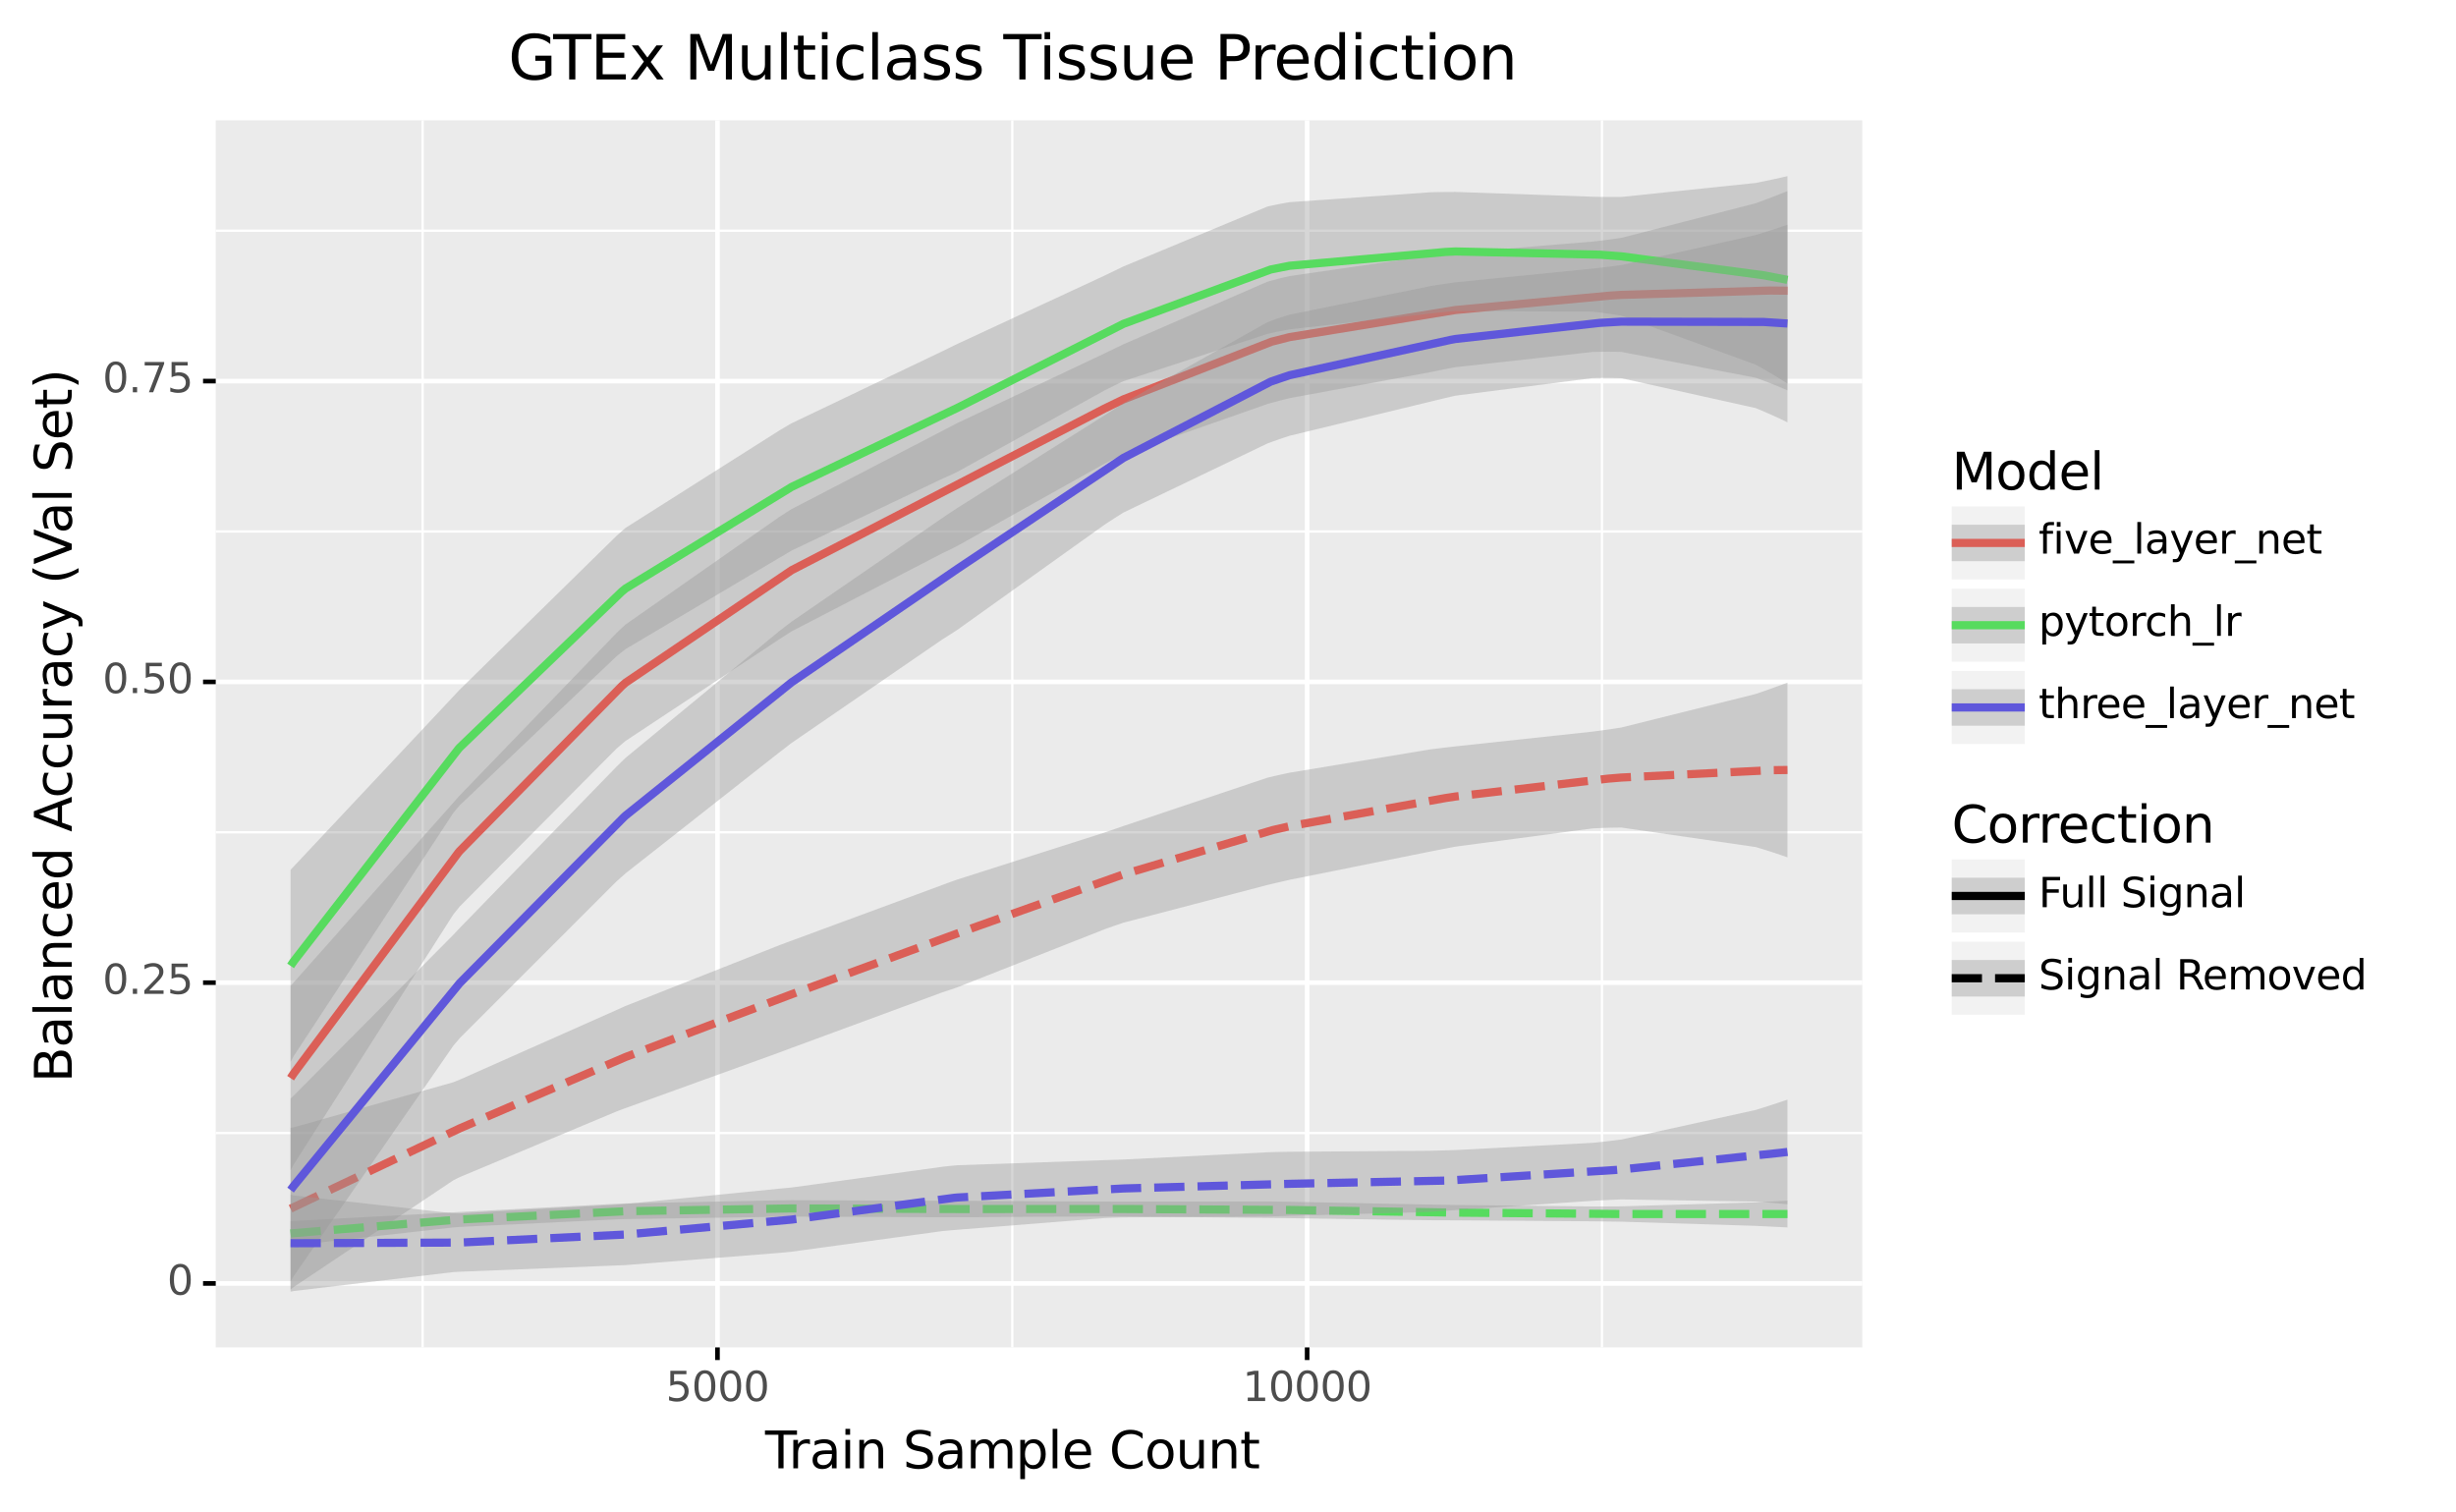 <?xml version="1.0" encoding="utf-8" standalone="no"?>
<!DOCTYPE svg PUBLIC "-//W3C//DTD SVG 1.1//EN"
  "http://www.w3.org/Graphics/SVG/1.1/DTD/svg11.dtd">
<svg xmlns:xlink="http://www.w3.org/1999/xlink" width="532.678pt" height="327.93pt" viewBox="0 0 532.678 327.93" xmlns="http://www.w3.org/2000/svg" version="1.1">
 <rect x="0" y="0" width="532.678" height="327.93" fill="#808080" stroke="none"/>
 <defs>
  <style type="text/css">*{stroke-linejoin: round; stroke-linecap: butt}</style>
 </defs>
 <g id="figure_1">
  <g id="patch_1">
   <path d="M 0 327.93 
L 532.678 327.93 
L 532.678 0 
L 0 0 
z
" style="fill: #ffffff; stroke: #ffffff; stroke-linejoin: miter"/>
  </g>
  <g id="axes_1">
   <g id="patch_2">
    <path d="M 46.79 292.217 
L 403.91 292.217 
L 403.91 26.105 
L 46.79 26.105 
z
" style="fill: #ebebeb"/>
   </g>
   <g id="matplotlib.axis_1">
    <g id="xtick_1">
     <g id="line2d_1">
      <path d="M 155.613 292.217 
L 155.613 26.105 
" clip-path="url(#p1af4b04f91)" style="fill: none; stroke: #ffffff"/>
     </g>
     <g id="line2d_2">
      <path d="M 155.613 292.217 
" style="fill: none; stroke: #333333; stroke-width: 1.5"/>
      <defs>
       <path id="m63cb8ced5a" d="M 0 0 
L 0 2.75 
" style="stroke: #000000"/>
      </defs>
      <g>
       <use xlink:href="#m63cb8ced5a" x="155.613" y="292.217" style="fill: #333333; stroke: #000000"/>
      </g>
     </g>
     <g id="text_1">
      <!-- 5000 -->
      <g style="fill: #4d4d4d" transform="translate(144.415 303.854)scale(0.088 -0.088)">
       <defs>
        <path id="DejaVuSans-35" d="M 691 4666 
L 3169 4666 
L 3169 4134 
L 1269 4134 
L 1269 2991 
Q 1406 3038 1543 3061 
Q 1681 3084 1819 3084 
Q 2600 3084 3056 2656 
Q 3513 2228 3513 1497 
Q 3513 744 3044 326 
Q 2575 -91 1722 -91 
Q 1428 -91 1123 -41 
Q 819 9 494 109 
L 494 744 
Q 775 591 1075 516 
Q 1375 441 1709 441 
Q 2250 441 2565 725 
Q 2881 1009 2881 1497 
Q 2881 1984 2565 2268 
Q 2250 2553 1709 2553 
Q 1456 2553 1204 2497 
Q 953 2441 691 2322 
L 691 4666 
z
" transform="scale(0.016)"/>
        <path id="DejaVuSans-30" d="M 2034 4250 
Q 1547 4250 1301 3770 
Q 1056 3291 1056 2328 
Q 1056 1369 1301 889 
Q 1547 409 2034 409 
Q 2525 409 2770 889 
Q 3016 1369 3016 2328 
Q 3016 3291 2770 3770 
Q 2525 4250 2034 4250 
z
M 2034 4750 
Q 2819 4750 3233 4129 
Q 3647 3509 3647 2328 
Q 3647 1150 3233 529 
Q 2819 -91 2034 -91 
Q 1250 -91 836 529 
Q 422 1150 422 2328 
Q 422 3509 836 4129 
Q 1250 4750 2034 4750 
z
" transform="scale(0.016)"/>
       </defs>
       <use xlink:href="#DejaVuSans-35"/>
       <use xlink:href="#DejaVuSans-30" x="63.623"/>
       <use xlink:href="#DejaVuSans-30" x="127.246"/>
       <use xlink:href="#DejaVuSans-30" x="190.869"/>
      </g>
     </g>
    </g>
    <g id="xtick_2">
     <g id="line2d_3">
      <path d="M 283.5 292.217 
L 283.5 26.105 
" clip-path="url(#p1af4b04f91)" style="fill: none; stroke: #ffffff"/>
     </g>
     <g id="line2d_4">
      <path d="M 283.5 292.217 
" style="fill: none; stroke: #333333; stroke-width: 1.5"/>
      <g>
       <use xlink:href="#m63cb8ced5a" x="283.5" y="292.217" style="fill: #333333; stroke: #000000"/>
      </g>
     </g>
     <g id="text_2">
      <!-- 10000 -->
      <g style="fill: #4d4d4d" transform="translate(269.503 303.854)scale(0.088 -0.088)">
       <defs>
        <path id="DejaVuSans-31" d="M 794 531 
L 1825 531 
L 1825 4091 
L 703 3866 
L 703 4441 
L 1819 4666 
L 2450 4666 
L 2450 531 
L 3481 531 
L 3481 0 
L 794 0 
L 794 531 
z
" transform="scale(0.016)"/>
       </defs>
       <use xlink:href="#DejaVuSans-31"/>
       <use xlink:href="#DejaVuSans-30" x="63.623"/>
       <use xlink:href="#DejaVuSans-30" x="127.246"/>
       <use xlink:href="#DejaVuSans-30" x="190.869"/>
       <use xlink:href="#DejaVuSans-30" x="254.492"/>
      </g>
     </g>
    </g>
    <g id="xtick_3">
     <g id="line2d_5">
      <path d="M 91.669 292.217 
L 91.669 26.105 
" clip-path="url(#p1af4b04f91)" style="fill: none; stroke: #ffffff; stroke-width: 0.5"/>
     </g>
    </g>
    <g id="xtick_4">
     <g id="line2d_6">
      <path d="M 219.556 292.217 
L 219.556 26.105 
" clip-path="url(#p1af4b04f91)" style="fill: none; stroke: #ffffff; stroke-width: 0.5"/>
     </g>
    </g>
    <g id="xtick_5">
     <g id="line2d_7">
      <path d="M 347.444 292.217 
L 347.444 26.105 
" clip-path="url(#p1af4b04f91)" style="fill: none; stroke: #ffffff; stroke-width: 0.5"/>
     </g>
    </g>
    <g id="text_3">
     <!-- Train Sample Count -->
     <g transform="translate(165.944 318.442)scale(0.11 -0.11)">
      <defs>
       <path id="DejaVuSans-54" d="M -19 4666 
L 3928 4666 
L 3928 4134 
L 2272 4134 
L 2272 0 
L 1638 0 
L 1638 4134 
L -19 4134 
L -19 4666 
z
" transform="scale(0.016)"/>
       <path id="DejaVuSans-72" d="M 2631 2963 
Q 2534 3019 2420 3045 
Q 2306 3072 2169 3072 
Q 1681 3072 1420 2755 
Q 1159 2438 1159 1844 
L 1159 0 
L 581 0 
L 581 3500 
L 1159 3500 
L 1159 2956 
Q 1341 3275 1631 3429 
Q 1922 3584 2338 3584 
Q 2397 3584 2469 3576 
Q 2541 3569 2628 3553 
L 2631 2963 
z
" transform="scale(0.016)"/>
       <path id="DejaVuSans-61" d="M 2194 1759 
Q 1497 1759 1228 1600 
Q 959 1441 959 1056 
Q 959 750 1161 570 
Q 1363 391 1709 391 
Q 2188 391 2477 730 
Q 2766 1069 2766 1631 
L 2766 1759 
L 2194 1759 
z
M 3341 1997 
L 3341 0 
L 2766 0 
L 2766 531 
Q 2569 213 2275 61 
Q 1981 -91 1556 -91 
Q 1019 -91 701 211 
Q 384 513 384 1019 
Q 384 1609 779 1909 
Q 1175 2209 1959 2209 
L 2766 2209 
L 2766 2266 
Q 2766 2663 2505 2880 
Q 2244 3097 1772 3097 
Q 1472 3097 1187 3025 
Q 903 2953 641 2809 
L 641 3341 
Q 956 3463 1253 3523 
Q 1550 3584 1831 3584 
Q 2591 3584 2966 3190 
Q 3341 2797 3341 1997 
z
" transform="scale(0.016)"/>
       <path id="DejaVuSans-69" d="M 603 3500 
L 1178 3500 
L 1178 0 
L 603 0 
L 603 3500 
z
M 603 4863 
L 1178 4863 
L 1178 4134 
L 603 4134 
L 603 4863 
z
" transform="scale(0.016)"/>
       <path id="DejaVuSans-6e" d="M 3513 2113 
L 3513 0 
L 2938 0 
L 2938 2094 
Q 2938 2591 2744 2837 
Q 2550 3084 2163 3084 
Q 1697 3084 1428 2787 
Q 1159 2491 1159 1978 
L 1159 0 
L 581 0 
L 581 3500 
L 1159 3500 
L 1159 2956 
Q 1366 3272 1645 3428 
Q 1925 3584 2291 3584 
Q 2894 3584 3203 3211 
Q 3513 2838 3513 2113 
z
" transform="scale(0.016)"/>
       <path id="DejaVuSans-20" transform="scale(0.016)"/>
       <path id="DejaVuSans-53" d="M 3425 4513 
L 3425 3897 
Q 3066 4069 2747 4153 
Q 2428 4238 2131 4238 
Q 1616 4238 1336 4038 
Q 1056 3838 1056 3469 
Q 1056 3159 1242 3001 
Q 1428 2844 1947 2747 
L 2328 2669 
Q 3034 2534 3370 2195 
Q 3706 1856 3706 1288 
Q 3706 609 3251 259 
Q 2797 -91 1919 -91 
Q 1588 -91 1214 -16 
Q 841 59 441 206 
L 441 856 
Q 825 641 1194 531 
Q 1563 422 1919 422 
Q 2459 422 2753 634 
Q 3047 847 3047 1241 
Q 3047 1584 2836 1778 
Q 2625 1972 2144 2069 
L 1759 2144 
Q 1053 2284 737 2584 
Q 422 2884 422 3419 
Q 422 4038 858 4394 
Q 1294 4750 2059 4750 
Q 2388 4750 2728 4690 
Q 3069 4631 3425 4513 
z
" transform="scale(0.016)"/>
       <path id="DejaVuSans-6d" d="M 3328 2828 
Q 3544 3216 3844 3400 
Q 4144 3584 4550 3584 
Q 5097 3584 5394 3201 
Q 5691 2819 5691 2113 
L 5691 0 
L 5113 0 
L 5113 2094 
Q 5113 2597 4934 2840 
Q 4756 3084 4391 3084 
Q 3944 3084 3684 2787 
Q 3425 2491 3425 1978 
L 3425 0 
L 2847 0 
L 2847 2094 
Q 2847 2600 2669 2842 
Q 2491 3084 2119 3084 
Q 1678 3084 1418 2786 
Q 1159 2488 1159 1978 
L 1159 0 
L 581 0 
L 581 3500 
L 1159 3500 
L 1159 2956 
Q 1356 3278 1631 3431 
Q 1906 3584 2284 3584 
Q 2666 3584 2933 3390 
Q 3200 3197 3328 2828 
z
" transform="scale(0.016)"/>
       <path id="DejaVuSans-70" d="M 1159 525 
L 1159 -1331 
L 581 -1331 
L 581 3500 
L 1159 3500 
L 1159 2969 
Q 1341 3281 1617 3432 
Q 1894 3584 2278 3584 
Q 2916 3584 3314 3078 
Q 3713 2572 3713 1747 
Q 3713 922 3314 415 
Q 2916 -91 2278 -91 
Q 1894 -91 1617 61 
Q 1341 213 1159 525 
z
M 3116 1747 
Q 3116 2381 2855 2742 
Q 2594 3103 2138 3103 
Q 1681 3103 1420 2742 
Q 1159 2381 1159 1747 
Q 1159 1113 1420 752 
Q 1681 391 2138 391 
Q 2594 391 2855 752 
Q 3116 1113 3116 1747 
z
" transform="scale(0.016)"/>
       <path id="DejaVuSans-6c" d="M 603 4863 
L 1178 4863 
L 1178 0 
L 603 0 
L 603 4863 
z
" transform="scale(0.016)"/>
       <path id="DejaVuSans-65" d="M 3597 1894 
L 3597 1613 
L 953 1613 
Q 991 1019 1311 708 
Q 1631 397 2203 397 
Q 2534 397 2845 478 
Q 3156 559 3463 722 
L 3463 178 
Q 3153 47 2828 -22 
Q 2503 -91 2169 -91 
Q 1331 -91 842 396 
Q 353 884 353 1716 
Q 353 2575 817 3079 
Q 1281 3584 2069 3584 
Q 2775 3584 3186 3129 
Q 3597 2675 3597 1894 
z
M 3022 2063 
Q 3016 2534 2758 2815 
Q 2500 3097 2075 3097 
Q 1594 3097 1305 2825 
Q 1016 2553 972 2059 
L 3022 2063 
z
" transform="scale(0.016)"/>
       <path id="DejaVuSans-43" d="M 4122 4306 
L 4122 3641 
Q 3803 3938 3442 4084 
Q 3081 4231 2675 4231 
Q 1875 4231 1450 3742 
Q 1025 3253 1025 2328 
Q 1025 1406 1450 917 
Q 1875 428 2675 428 
Q 3081 428 3442 575 
Q 3803 722 4122 1019 
L 4122 359 
Q 3791 134 3420 21 
Q 3050 -91 2638 -91 
Q 1578 -91 968 557 
Q 359 1206 359 2328 
Q 359 3453 968 4101 
Q 1578 4750 2638 4750 
Q 3056 4750 3426 4639 
Q 3797 4528 4122 4306 
z
" transform="scale(0.016)"/>
       <path id="DejaVuSans-6f" d="M 1959 3097 
Q 1497 3097 1228 2736 
Q 959 2375 959 1747 
Q 959 1119 1226 758 
Q 1494 397 1959 397 
Q 2419 397 2687 759 
Q 2956 1122 2956 1747 
Q 2956 2369 2687 2733 
Q 2419 3097 1959 3097 
z
M 1959 3584 
Q 2709 3584 3137 3096 
Q 3566 2609 3566 1747 
Q 3566 888 3137 398 
Q 2709 -91 1959 -91 
Q 1206 -91 779 398 
Q 353 888 353 1747 
Q 353 2609 779 3096 
Q 1206 3584 1959 3584 
z
" transform="scale(0.016)"/>
       <path id="DejaVuSans-75" d="M 544 1381 
L 544 3500 
L 1119 3500 
L 1119 1403 
Q 1119 906 1312 657 
Q 1506 409 1894 409 
Q 2359 409 2629 706 
Q 2900 1003 2900 1516 
L 2900 3500 
L 3475 3500 
L 3475 0 
L 2900 0 
L 2900 538 
Q 2691 219 2414 64 
Q 2138 -91 1772 -91 
Q 1169 -91 856 284 
Q 544 659 544 1381 
z
M 1991 3584 
L 1991 3584 
z
" transform="scale(0.016)"/>
       <path id="DejaVuSans-74" d="M 1172 4494 
L 1172 3500 
L 2356 3500 
L 2356 3053 
L 1172 3053 
L 1172 1153 
Q 1172 725 1289 603 
Q 1406 481 1766 481 
L 2356 481 
L 2356 0 
L 1766 0 
Q 1100 0 847 248 
Q 594 497 594 1153 
L 594 3053 
L 172 3053 
L 172 3500 
L 594 3500 
L 594 4494 
L 1172 4494 
z
" transform="scale(0.016)"/>
      </defs>
      <use xlink:href="#DejaVuSans-54"/>
      <use xlink:href="#DejaVuSans-72" x="46.334"/>
      <use xlink:href="#DejaVuSans-61" x="87.447"/>
      <use xlink:href="#DejaVuSans-69" x="148.727"/>
      <use xlink:href="#DejaVuSans-6e" x="176.51"/>
      <use xlink:href="#DejaVuSans-20" x="239.889"/>
      <use xlink:href="#DejaVuSans-53" x="271.676"/>
      <use xlink:href="#DejaVuSans-61" x="335.152"/>
      <use xlink:href="#DejaVuSans-6d" x="396.432"/>
      <use xlink:href="#DejaVuSans-70" x="493.844"/>
      <use xlink:href="#DejaVuSans-6c" x="557.32"/>
      <use xlink:href="#DejaVuSans-65" x="585.104"/>
      <use xlink:href="#DejaVuSans-20" x="646.627"/>
      <use xlink:href="#DejaVuSans-43" x="678.414"/>
      <use xlink:href="#DejaVuSans-6f" x="748.238"/>
      <use xlink:href="#DejaVuSans-75" x="809.42"/>
      <use xlink:href="#DejaVuSans-6e" x="872.799"/>
      <use xlink:href="#DejaVuSans-74" x="936.178"/>
     </g>
    </g>
   </g>
   <g id="matplotlib.axis_2">
    <g id="ytick_1">
     <g id="line2d_8">
      <path d="M 46.79 278.352 
L 403.91 278.352 
" clip-path="url(#p1af4b04f91)" style="fill: none; stroke: #ffffff"/>
     </g>
     <g id="line2d_9">
      <path d="M 46.79 278.352 
" style="fill: none; stroke: #333333; stroke-width: 1.5"/>
      <defs>
       <path id="m9c53815e05" d="M 0 0 
L -2.75 0 
" style="stroke: #000000"/>
      </defs>
      <g>
       <use xlink:href="#m9c53815e05" x="46.79" y="278.352" style="fill: #333333; stroke: #000000"/>
      </g>
     </g>
     <g id="text_4">
      <!-- 0 -->
      <g style="fill: #4d4d4d" transform="translate(36.241 280.781)scale(0.088 -0.088)">
       <use xlink:href="#DejaVuSans-30"/>
      </g>
     </g>
    </g>
    <g id="ytick_2">
     <g id="line2d_10">
      <path d="M 46.79 213.118 
L 403.91 213.118 
" clip-path="url(#p1af4b04f91)" style="fill: none; stroke: #ffffff"/>
     </g>
     <g id="line2d_11">
      <path d="M 46.79 213.118 
" style="fill: none; stroke: #333333; stroke-width: 1.5"/>
      <g>
       <use xlink:href="#m9c53815e05" x="46.79" y="213.118" style="fill: #333333; stroke: #000000"/>
      </g>
     </g>
     <g id="text_5">
      <!-- 0.25 -->
      <g style="fill: #4d4d4d" transform="translate(22.246 215.547)scale(0.088 -0.088)">
       <defs>
        <path id="DejaVuSans-2e" d="M 684 794 
L 1344 794 
L 1344 0 
L 684 0 
L 684 794 
z
" transform="scale(0.016)"/>
        <path id="DejaVuSans-32" d="M 1228 531 
L 3431 531 
L 3431 0 
L 469 0 
L 469 531 
Q 828 903 1448 1529 
Q 2069 2156 2228 2338 
Q 2531 2678 2651 2914 
Q 2772 3150 2772 3378 
Q 2772 3750 2511 3984 
Q 2250 4219 1831 4219 
Q 1534 4219 1204 4116 
Q 875 4013 500 3803 
L 500 4441 
Q 881 4594 1212 4672 
Q 1544 4750 1819 4750 
Q 2544 4750 2975 4387 
Q 3406 4025 3406 3419 
Q 3406 3131 3298 2873 
Q 3191 2616 2906 2266 
Q 2828 2175 2409 1742 
Q 1991 1309 1228 531 
z
" transform="scale(0.016)"/>
       </defs>
       <use xlink:href="#DejaVuSans-30"/>
       <use xlink:href="#DejaVuSans-2e" x="63.623"/>
       <use xlink:href="#DejaVuSans-32" x="95.41"/>
       <use xlink:href="#DejaVuSans-35" x="159.033"/>
      </g>
     </g>
    </g>
    <g id="ytick_3">
     <g id="line2d_12">
      <path d="M 46.79 147.884 
L 403.91 147.884 
" clip-path="url(#p1af4b04f91)" style="fill: none; stroke: #ffffff"/>
     </g>
     <g id="line2d_13">
      <path d="M 46.79 147.884 
" style="fill: none; stroke: #333333; stroke-width: 1.5"/>
      <g>
       <use xlink:href="#m9c53815e05" x="46.79" y="147.884" style="fill: #333333; stroke: #000000"/>
      </g>
     </g>
     <g id="text_6">
      <!-- 0.50 -->
      <g style="fill: #4d4d4d" transform="translate(22.246 150.313)scale(0.088 -0.088)">
       <use xlink:href="#DejaVuSans-30"/>
       <use xlink:href="#DejaVuSans-2e" x="63.623"/>
       <use xlink:href="#DejaVuSans-35" x="95.41"/>
       <use xlink:href="#DejaVuSans-30" x="159.033"/>
      </g>
     </g>
    </g>
    <g id="ytick_4">
     <g id="line2d_14">
      <path d="M 46.79 82.65 
L 403.91 82.65 
" clip-path="url(#p1af4b04f91)" style="fill: none; stroke: #ffffff"/>
     </g>
     <g id="line2d_15">
      <path d="M 46.79 82.65 
" style="fill: none; stroke: #333333; stroke-width: 1.5"/>
      <g>
       <use xlink:href="#m9c53815e05" x="46.79" y="82.65" style="fill: #333333; stroke: #000000"/>
      </g>
     </g>
     <g id="text_7">
      <!-- 0.75 -->
      <g style="fill: #4d4d4d" transform="translate(22.246 85.079)scale(0.088 -0.088)">
       <defs>
        <path id="DejaVuSans-37" d="M 525 4666 
L 3525 4666 
L 3525 4397 
L 1831 0 
L 1172 0 
L 2766 4134 
L 525 4134 
L 525 4666 
z
" transform="scale(0.016)"/>
       </defs>
       <use xlink:href="#DejaVuSans-30"/>
       <use xlink:href="#DejaVuSans-2e" x="63.623"/>
       <use xlink:href="#DejaVuSans-37" x="95.41"/>
       <use xlink:href="#DejaVuSans-35" x="159.033"/>
      </g>
     </g>
    </g>
    <g id="ytick_5">
     <g id="line2d_16">
      <path d="M 46.79 245.735 
L 403.91 245.735 
" clip-path="url(#p1af4b04f91)" style="fill: none; stroke: #ffffff; stroke-width: 0.5"/>
     </g>
    </g>
    <g id="ytick_6">
     <g id="line2d_17">
      <path d="M 46.79 180.501 
L 403.91 180.501 
" clip-path="url(#p1af4b04f91)" style="fill: none; stroke: #ffffff; stroke-width: 0.5"/>
     </g>
    </g>
    <g id="ytick_7">
     <g id="line2d_18">
      <path d="M 46.79 115.267 
L 403.91 115.267 
" clip-path="url(#p1af4b04f91)" style="fill: none; stroke: #ffffff; stroke-width: 0.5"/>
     </g>
    </g>
    <g id="ytick_8">
     <g id="line2d_19">
      <path d="M 46.79 50.033 
L 403.91 50.033 
" clip-path="url(#p1af4b04f91)" style="fill: none; stroke: #ffffff; stroke-width: 0.5"/>
     </g>
    </g>
    <g id="text_8">
     <!-- Balanced Accuracy (Val Set) -->
     <g transform="translate(15.558 234.775)rotate(-90)scale(0.11 -0.11)">
      <defs>
       <path id="DejaVuSans-42" d="M 1259 2228 
L 1259 519 
L 2272 519 
Q 2781 519 3026 730 
Q 3272 941 3272 1375 
Q 3272 1813 3026 2020 
Q 2781 2228 2272 2228 
L 1259 2228 
z
M 1259 4147 
L 1259 2741 
L 2194 2741 
Q 2656 2741 2882 2914 
Q 3109 3088 3109 3444 
Q 3109 3797 2882 3972 
Q 2656 4147 2194 4147 
L 1259 4147 
z
M 628 4666 
L 2241 4666 
Q 2963 4666 3353 4366 
Q 3744 4066 3744 3513 
Q 3744 3084 3544 2831 
Q 3344 2578 2956 2516 
Q 3422 2416 3680 2098 
Q 3938 1781 3938 1306 
Q 3938 681 3513 340 
Q 3088 0 2303 0 
L 628 0 
L 628 4666 
z
" transform="scale(0.016)"/>
       <path id="DejaVuSans-63" d="M 3122 3366 
L 3122 2828 
Q 2878 2963 2633 3030 
Q 2388 3097 2138 3097 
Q 1578 3097 1268 2742 
Q 959 2388 959 1747 
Q 959 1106 1268 751 
Q 1578 397 2138 397 
Q 2388 397 2633 464 
Q 2878 531 3122 666 
L 3122 134 
Q 2881 22 2623 -34 
Q 2366 -91 2075 -91 
Q 1284 -91 818 406 
Q 353 903 353 1747 
Q 353 2603 823 3093 
Q 1294 3584 2113 3584 
Q 2378 3584 2631 3529 
Q 2884 3475 3122 3366 
z
" transform="scale(0.016)"/>
       <path id="DejaVuSans-64" d="M 2906 2969 
L 2906 4863 
L 3481 4863 
L 3481 0 
L 2906 0 
L 2906 525 
Q 2725 213 2448 61 
Q 2172 -91 1784 -91 
Q 1150 -91 751 415 
Q 353 922 353 1747 
Q 353 2572 751 3078 
Q 1150 3584 1784 3584 
Q 2172 3584 2448 3432 
Q 2725 3281 2906 2969 
z
M 947 1747 
Q 947 1113 1208 752 
Q 1469 391 1925 391 
Q 2381 391 2643 752 
Q 2906 1113 2906 1747 
Q 2906 2381 2643 2742 
Q 2381 3103 1925 3103 
Q 1469 3103 1208 2742 
Q 947 2381 947 1747 
z
" transform="scale(0.016)"/>
       <path id="DejaVuSans-41" d="M 2188 4044 
L 1331 1722 
L 3047 1722 
L 2188 4044 
z
M 1831 4666 
L 2547 4666 
L 4325 0 
L 3669 0 
L 3244 1197 
L 1141 1197 
L 716 0 
L 50 0 
L 1831 4666 
z
" transform="scale(0.016)"/>
       <path id="DejaVuSans-79" d="M 2059 -325 
Q 1816 -950 1584 -1140 
Q 1353 -1331 966 -1331 
L 506 -1331 
L 506 -850 
L 844 -850 
Q 1081 -850 1212 -737 
Q 1344 -625 1503 -206 
L 1606 56 
L 191 3500 
L 800 3500 
L 1894 763 
L 2988 3500 
L 3597 3500 
L 2059 -325 
z
" transform="scale(0.016)"/>
       <path id="DejaVuSans-28" d="M 1984 4856 
Q 1566 4138 1362 3434 
Q 1159 2731 1159 2009 
Q 1159 1288 1364 580 
Q 1569 -128 1984 -844 
L 1484 -844 
Q 1016 -109 783 600 
Q 550 1309 550 2009 
Q 550 2706 781 3412 
Q 1013 4119 1484 4856 
L 1984 4856 
z
" transform="scale(0.016)"/>
       <path id="DejaVuSans-56" d="M 1831 0 
L 50 4666 
L 709 4666 
L 2188 738 
L 3669 4666 
L 4325 4666 
L 2547 0 
L 1831 0 
z
" transform="scale(0.016)"/>
       <path id="DejaVuSans-29" d="M 513 4856 
L 1013 4856 
Q 1481 4119 1714 3412 
Q 1947 2706 1947 2009 
Q 1947 1309 1714 600 
Q 1481 -109 1013 -844 
L 513 -844 
Q 928 -128 1133 580 
Q 1338 1288 1338 2009 
Q 1338 2731 1133 3434 
Q 928 4138 513 4856 
z
" transform="scale(0.016)"/>
      </defs>
      <use xlink:href="#DejaVuSans-42"/>
      <use xlink:href="#DejaVuSans-61" x="68.604"/>
      <use xlink:href="#DejaVuSans-6c" x="129.883"/>
      <use xlink:href="#DejaVuSans-61" x="157.666"/>
      <use xlink:href="#DejaVuSans-6e" x="218.945"/>
      <use xlink:href="#DejaVuSans-63" x="282.324"/>
      <use xlink:href="#DejaVuSans-65" x="337.305"/>
      <use xlink:href="#DejaVuSans-64" x="398.828"/>
      <use xlink:href="#DejaVuSans-20" x="462.305"/>
      <use xlink:href="#DejaVuSans-41" x="494.092"/>
      <use xlink:href="#DejaVuSans-63" x="560.75"/>
      <use xlink:href="#DejaVuSans-63" x="615.73"/>
      <use xlink:href="#DejaVuSans-75" x="670.711"/>
      <use xlink:href="#DejaVuSans-72" x="734.09"/>
      <use xlink:href="#DejaVuSans-61" x="775.203"/>
      <use xlink:href="#DejaVuSans-63" x="836.482"/>
      <use xlink:href="#DejaVuSans-79" x="891.463"/>
      <use xlink:href="#DejaVuSans-20" x="950.643"/>
      <use xlink:href="#DejaVuSans-28" x="982.43"/>
      <use xlink:href="#DejaVuSans-56" x="1021.443"/>
      <use xlink:href="#DejaVuSans-61" x="1082.102"/>
      <use xlink:href="#DejaVuSans-6c" x="1143.381"/>
      <use xlink:href="#DejaVuSans-20" x="1171.164"/>
      <use xlink:href="#DejaVuSans-53" x="1202.951"/>
      <use xlink:href="#DejaVuSans-65" x="1266.428"/>
      <use xlink:href="#DejaVuSans-74" x="1327.951"/>
      <use xlink:href="#DejaVuSans-29" x="1367.16"/>
     </g>
    </g>
   </g>
   <g id="PolyCollection_1">
    <path d="M 63.022 213.821 
L 63.022 253.835 
L 63.125 253.642 
L 63.15 253.593 
L 63.176 253.545 
L 63.201 253.496 
L 63.329 253.255 
L 63.355 253.207 
L 63.38 253.158 
L 63.432 253.062 
L 63.56 252.821 
L 63.713 252.532 
L 98.319 198.327 
L 98.549 198.039 
L 98.575 198.007 
L 98.601 197.975 
L 98.626 197.943 
L 98.677 197.879 
L 98.959 197.529 
L 98.984 197.498 
L 99.01 197.466 
L 99.061 197.403 
L 99.138 197.308 
L 99.419 196.96 
L 99.7 196.614 
L 133.642 162.429 
L 133.949 162.164 
L 134 162.119 
L 134.051 162.075 
L 134.077 162.053 
L 134.153 161.987 
L 134.588 161.612 
L 134.614 161.59 
L 134.665 161.547 
L 134.716 161.503 
L 134.844 161.394 
L 135.279 161.025 
L 135.688 160.681 
L 168.939 138.693 
L 169.373 138.417 
L 169.425 138.384 
L 169.45 138.368 
L 169.476 138.351 
L 169.552 138.302 
L 169.629 138.253 
L 170.192 137.891 
L 170.243 137.858 
L 170.294 137.825 
L 170.397 137.759 
L 170.55 137.659 
L 171.138 137.279 
L 171.701 136.917 
L 204.261 120.054 
L 204.773 119.812 
L 204.875 119.763 
L 204.926 119.739 
L 205.003 119.702 
L 205.105 119.653 
L 205.821 119.306 
L 205.872 119.281 
L 205.949 119.243 
L 206.077 119.181 
L 206.282 119.08 
L 206.998 118.722 
L 207.688 118.37 
L 239.558 100.563 
L 240.197 100.243 
L 240.3 100.192 
L 240.376 100.153 
L 240.453 100.115 
L 240.581 100.052 
L 241.451 99.624 
L 241.502 99.599 
L 241.604 99.549 
L 241.732 99.487 
L 241.988 99.363 
L 242.857 98.947 
L 243.676 98.561 
L 274.855 87.627 
L 275.597 87.422 
L 275.724 87.387 
L 275.75 87.38 
L 275.801 87.366 
L 275.929 87.331 
L 276.057 87.296 
L 277.054 87.027 
L 277.131 87.007 
L 277.234 86.98 
L 277.413 86.933 
L 277.694 86.859 
L 278.717 86.596 
L 279.689 86.352 
L 310.177 80.72 
L 311.021 80.551 
L 311.149 80.525 
L 311.175 80.52 
L 311.252 80.504 
L 311.379 80.478 
L 311.533 80.446 
L 312.684 80.212 
L 312.761 80.196 
L 312.889 80.171 
L 313.068 80.135 
L 313.4 80.069 
L 314.577 79.84 
L 315.676 79.632 
L 345.474 76.33 
L 346.421 76.309 
L 346.574 76.306 
L 346.6 76.306 
L 346.702 76.304 
L 346.83 76.302 
L 347.009 76.299 
L 348.313 76.287 
L 348.39 76.286 
L 348.543 76.286 
L 348.748 76.285 
L 349.106 76.285 
L 350.436 76.296 
L 351.664 76.322 
L 380.797 81.927 
L 381.845 82.31 
L 382.024 82.376 
L 382.05 82.386 
L 382.152 82.424 
L 382.306 82.481 
L 382.51 82.558 
L 383.943 83.11 
L 384.019 83.14 
L 384.198 83.211 
L 384.429 83.302 
L 384.838 83.466 
L 386.296 84.063 
L 387.677 84.65 
L 387.677 41.442 
L 387.677 41.442 
L 386.296 41.993 
L 384.838 42.563 
L 384.429 42.721 
L 384.198 42.809 
L 384.019 42.878 
L 383.943 42.907 
L 382.51 43.448 
L 382.306 43.524 
L 382.152 43.581 
L 382.05 43.619 
L 382.024 43.628 
L 381.845 43.694 
L 380.797 44.078 
L 351.664 51.582 
L 350.436 51.761 
L 349.106 51.944 
L 348.748 51.992 
L 348.543 52.019 
L 348.39 52.039 
L 348.313 52.049 
L 347.009 52.211 
L 346.83 52.232 
L 346.702 52.248 
L 346.6 52.26 
L 346.574 52.263 
L 346.421 52.281 
L 345.474 52.388 
L 315.676 54.839 
L 314.577 54.953 
L 313.4 55.081 
L 313.068 55.118 
L 312.889 55.138 
L 312.761 55.153 
L 312.684 55.162 
L 311.533 55.297 
L 311.379 55.315 
L 311.252 55.331 
L 311.175 55.34 
L 311.149 55.343 
L 311.021 55.358 
L 310.177 55.459 
L 279.689 59.869 
L 278.717 60.094 
L 277.694 60.344 
L 277.413 60.414 
L 277.234 60.46 
L 277.131 60.486 
L 277.054 60.506 
L 276.057 60.77 
L 275.929 60.805 
L 275.801 60.84 
L 275.75 60.854 
L 275.724 60.861 
L 275.597 60.897 
L 274.855 61.107 
L 243.676 74.656 
L 242.857 75.053 
L 241.988 75.474 
L 241.732 75.598 
L 241.604 75.66 
L 241.502 75.709 
L 241.451 75.734 
L 240.581 76.152 
L 240.453 76.214 
L 240.376 76.251 
L 240.3 76.288 
L 240.197 76.337 
L 239.558 76.643 
L 207.688 91.725 
L 206.998 92.081 
L 206.282 92.451 
L 206.077 92.557 
L 205.949 92.624 
L 205.872 92.663 
L 205.821 92.69 
L 205.105 93.063 
L 205.003 93.116 
L 204.926 93.156 
L 204.875 93.183 
L 204.773 93.236 
L 204.261 93.503 
L 171.701 110.402 
L 171.138 110.755 
L 170.55 111.13 
L 170.397 111.229 
L 170.294 111.295 
L 170.243 111.328 
L 170.192 111.362 
L 169.629 111.725 
L 169.552 111.774 
L 169.476 111.824 
L 169.45 111.84 
L 169.425 111.857 
L 169.373 111.89 
L 168.939 112.169 
L 135.688 135.43 
L 135.279 135.807 
L 134.844 136.211 
L 134.716 136.331 
L 134.665 136.379 
L 134.614 136.427 
L 134.588 136.451 
L 134.153 136.863 
L 134.077 136.937 
L 134.051 136.961 
L 134 137.01 
L 133.949 137.059 
L 133.642 137.351 
L 99.7 172.517 
L 99.419 172.834 
L 99.138 173.151 
L 99.061 173.237 
L 99.01 173.295 
L 98.984 173.323 
L 98.959 173.352 
L 98.677 173.67 
L 98.626 173.727 
L 98.601 173.756 
L 98.575 173.785 
L 98.549 173.814 
L 98.319 174.074 
L 63.713 213.046 
L 63.56 213.218 
L 63.432 213.362 
L 63.38 213.419 
L 63.355 213.448 
L 63.329 213.477 
L 63.201 213.62 
L 63.176 213.649 
L 63.15 213.678 
L 63.125 213.706 
L 63.022 213.821 
z
" clip-path="url(#p1af4b04f91)" style="fill: #999999; fill-opacity: 0.4"/>
   </g>
   <g id="line2d_20">
    <path d="M 63.022 233.828 
L 63.713 232.789 
L 99.419 184.897 
L 99.7 184.566 
L 134.844 148.803 
L 135.688 148.056 
L 171.701 123.66 
L 239.558 88.603 
L 243.676 86.608 
L 275.801 74.103 
L 279.689 73.111 
L 315.676 67.235 
L 349.106 64.115 
L 351.664 63.952 
L 383.943 63.009 
L 387.677 63.046 
L 387.677 63.046 
" clip-path="url(#p1af4b04f91)" style="fill: none; stroke: #db5f57; stroke-width: 1.772; stroke-linejoin: miter"/>
   </g>
   <g id="PolyCollection_2">
    <path d="M 63.022 244.595 
L 63.022 279.694 
L 63.125 279.608 
L 63.15 279.587 
L 63.176 279.565 
L 63.201 279.544 
L 63.329 279.437 
L 63.355 279.416 
L 63.38 279.395 
L 63.432 279.352 
L 63.56 279.245 
L 63.713 279.118 
L 98.319 255.986 
L 98.549 255.87 
L 98.575 255.857 
L 98.601 255.844 
L 98.626 255.831 
L 98.677 255.805 
L 98.959 255.663 
L 98.984 255.651 
L 99.01 255.638 
L 99.061 255.612 
L 99.138 255.573 
L 99.419 255.433 
L 99.7 255.292 
L 133.642 241.082 
L 133.949 240.966 
L 134 240.947 
L 134.051 240.928 
L 134.077 240.918 
L 134.153 240.889 
L 134.588 240.726 
L 134.614 240.717 
L 134.665 240.698 
L 134.716 240.678 
L 134.844 240.631 
L 135.279 240.468 
L 135.688 240.314 
L 168.939 228.296 
L 169.373 228.135 
L 169.425 228.116 
L 169.45 228.107 
L 169.476 228.097 
L 169.552 228.069 
L 169.629 228.04 
L 170.192 227.83 
L 170.243 227.811 
L 170.294 227.792 
L 170.397 227.754 
L 170.55 227.696 
L 171.138 227.474 
L 171.701 227.258 
L 204.261 215.263 
L 204.773 215.094 
L 204.875 215.06 
L 204.926 215.043 
L 205.003 215.017 
L 205.105 214.983 
L 205.821 214.743 
L 205.872 214.725 
L 205.949 214.699 
L 206.077 214.656 
L 206.282 214.587 
L 206.998 214.342 
L 207.688 214.103 
L 239.558 201.54 
L 240.197 201.311 
L 240.3 201.274 
L 240.376 201.247 
L 240.453 201.219 
L 240.581 201.174 
L 241.451 200.868 
L 241.502 200.85 
L 241.604 200.814 
L 241.732 200.77 
L 241.988 200.681 
L 242.857 200.383 
L 243.676 200.106 
L 274.855 191.936 
L 275.597 191.762 
L 275.724 191.732 
L 275.75 191.726 
L 275.801 191.714 
L 275.929 191.684 
L 276.057 191.654 
L 277.054 191.421 
L 277.131 191.403 
L 277.234 191.379 
L 277.413 191.338 
L 277.694 191.272 
L 278.717 191.035 
L 279.689 190.811 
L 310.177 184.685 
L 311.021 184.52 
L 311.149 184.494 
L 311.175 184.489 
L 311.252 184.474 
L 311.379 184.449 
L 311.533 184.419 
L 312.684 184.192 
L 312.761 184.177 
L 312.889 184.152 
L 313.068 184.118 
L 313.4 184.053 
L 314.577 183.827 
L 315.676 183.619 
L 345.474 179.662 
L 346.421 179.614 
L 346.574 179.607 
L 346.6 179.606 
L 346.702 179.601 
L 346.83 179.595 
L 347.009 179.588 
L 348.313 179.538 
L 348.39 179.536 
L 348.543 179.531 
L 348.748 179.525 
L 349.106 179.515 
L 350.436 179.488 
L 351.664 179.478 
L 380.797 183.705 
L 381.845 184.018 
L 382.024 184.072 
L 382.05 184.08 
L 382.152 184.111 
L 382.306 184.158 
L 382.51 184.221 
L 383.943 184.673 
L 384.019 184.698 
L 384.198 184.756 
L 384.429 184.831 
L 384.838 184.965 
L 386.296 185.457 
L 387.677 185.94 
L 387.677 148.04 
L 387.677 148.04 
L 386.296 148.555 
L 384.838 149.087 
L 384.429 149.235 
L 384.198 149.318 
L 384.019 149.382 
L 383.943 149.409 
L 382.51 149.915 
L 382.306 149.986 
L 382.152 150.04 
L 382.05 150.075 
L 382.024 150.084 
L 381.845 150.146 
L 380.797 150.506 
L 351.664 157.777 
L 350.436 157.967 
L 349.106 158.165 
L 348.748 158.216 
L 348.543 158.245 
L 348.39 158.267 
L 348.313 158.278 
L 347.009 158.459 
L 346.83 158.483 
L 346.702 158.5 
L 346.6 158.514 
L 346.574 158.517 
L 346.421 158.538 
L 345.474 158.662 
L 315.676 161.871 
L 314.577 161.997 
L 313.4 162.135 
L 313.068 162.174 
L 312.889 162.195 
L 312.761 162.211 
L 312.684 162.22 
L 311.533 162.359 
L 311.379 162.377 
L 311.252 162.393 
L 311.175 162.403 
L 311.149 162.406 
L 311.021 162.422 
L 310.177 162.527 
L 279.689 167.581 
L 278.717 167.789 
L 277.694 168.014 
L 277.413 168.077 
L 277.234 168.117 
L 277.131 168.14 
L 277.054 168.158 
L 276.057 168.387 
L 275.929 168.417 
L 275.801 168.447 
L 275.75 168.459 
L 275.724 168.465 
L 275.597 168.495 
L 274.855 168.674 
L 243.676 179.138 
L 242.857 179.425 
L 241.988 179.727 
L 241.732 179.815 
L 241.604 179.859 
L 241.502 179.895 
L 241.451 179.912 
L 240.581 180.211 
L 240.453 180.254 
L 240.376 180.28 
L 240.3 180.307 
L 240.197 180.341 
L 239.558 180.558 
L 207.688 190.732 
L 206.998 190.974 
L 206.282 191.23 
L 206.077 191.303 
L 205.949 191.35 
L 205.872 191.378 
L 205.821 191.396 
L 205.105 191.659 
L 205.003 191.697 
L 204.926 191.725 
L 204.875 191.744 
L 204.773 191.782 
L 204.261 191.974 
L 171.701 204.001 
L 171.138 204.207 
L 170.55 204.426 
L 170.397 204.483 
L 170.294 204.521 
L 170.243 204.541 
L 170.192 204.56 
L 169.629 204.771 
L 169.552 204.8 
L 169.476 204.829 
L 169.45 204.838 
L 169.425 204.848 
L 169.373 204.867 
L 168.939 205.03 
L 135.688 218.165 
L 135.279 218.347 
L 134.844 218.542 
L 134.716 218.599 
L 134.665 218.622 
L 134.614 218.645 
L 134.588 218.656 
L 134.153 218.853 
L 134.077 218.887 
L 134.051 218.899 
L 134 218.922 
L 133.949 218.945 
L 133.642 219.084 
L 99.7 234.156 
L 99.419 234.27 
L 99.138 234.384 
L 99.061 234.415 
L 99.01 234.436 
L 98.984 234.446 
L 98.959 234.456 
L 98.677 234.569 
L 98.626 234.59 
L 98.601 234.6 
L 98.575 234.611 
L 98.549 234.621 
L 98.319 234.713 
L 63.713 244.483 
L 63.56 244.508 
L 63.432 244.529 
L 63.38 244.537 
L 63.355 244.542 
L 63.329 244.546 
L 63.201 244.566 
L 63.176 244.571 
L 63.15 244.575 
L 63.125 244.579 
L 63.022 244.595 
z
" clip-path="url(#p1af4b04f91)" style="fill: #999999; fill-opacity: 0.4"/>
   </g>
   <g id="line2d_21">
    <path d="M 63.022 262.145 
L 63.713 261.8 
L 99.7 244.724 
L 135.688 229.24 
L 171.701 215.63 
L 207.688 202.418 
L 243.676 189.622 
L 276.057 180.021 
L 279.689 179.196 
L 313.4 173.094 
L 315.676 172.745 
L 348.748 168.871 
L 351.664 168.627 
L 384.198 167.037 
L 387.677 166.99 
L 387.677 166.99 
" clip-path="url(#p1af4b04f91)" style="fill: none; stroke-dasharray: 6.558,2.836; stroke-dashoffset: 0; stroke: #db5f57; stroke-width: 1.772; stroke-linejoin: miter"/>
   </g>
   <g id="PolyCollection_3">
    <path d="M 63.022 188.638 
L 63.022 230.307 
L 63.125 230.117 
L 63.15 230.069 
L 63.176 230.022 
L 63.201 229.974 
L 63.329 229.737 
L 63.355 229.69 
L 63.38 229.642 
L 63.432 229.548 
L 63.56 229.311 
L 63.713 229.027 
L 98.319 176.308 
L 98.549 176.032 
L 98.575 176.001 
L 98.601 175.971 
L 98.626 175.94 
L 98.677 175.879 
L 98.959 175.543 
L 98.984 175.513 
L 99.01 175.483 
L 99.061 175.422 
L 99.138 175.331 
L 99.419 174.998 
L 99.7 174.666 
L 133.642 142.404 
L 133.949 142.155 
L 134 142.114 
L 134.051 142.072 
L 134.077 142.052 
L 134.153 141.99 
L 134.588 141.64 
L 134.614 141.619 
L 134.665 141.579 
L 134.716 141.538 
L 134.844 141.436 
L 135.279 141.092 
L 135.688 140.772 
L 168.939 121.035 
L 169.373 120.782 
L 169.425 120.753 
L 169.45 120.738 
L 169.476 120.723 
L 169.552 120.678 
L 169.629 120.633 
L 170.192 120.3 
L 170.243 120.27 
L 170.294 120.239 
L 170.397 120.178 
L 170.55 120.087 
L 171.138 119.737 
L 171.701 119.403 
L 204.261 103.887 
L 204.773 103.662 
L 204.875 103.616 
L 204.926 103.594 
L 205.003 103.559 
L 205.105 103.514 
L 205.821 103.189 
L 205.872 103.166 
L 205.949 103.131 
L 206.077 103.072 
L 206.282 102.978 
L 206.998 102.642 
L 207.688 102.31 
L 239.558 84.681 
L 240.197 84.359 
L 240.3 84.307 
L 240.376 84.269 
L 240.453 84.231 
L 240.581 84.167 
L 241.451 83.738 
L 241.502 83.712 
L 241.604 83.662 
L 241.732 83.6 
L 241.988 83.476 
L 242.857 83.058 
L 243.676 82.672 
L 274.855 72.427 
L 275.597 72.263 
L 275.724 72.235 
L 275.75 72.229 
L 275.801 72.218 
L 275.929 72.19 
L 276.057 72.162 
L 277.054 71.95 
L 277.131 71.934 
L 277.234 71.913 
L 277.413 71.876 
L 277.694 71.818 
L 278.717 71.614 
L 279.689 71.427 
L 310.177 68.007 
L 311.021 67.917 
L 311.149 67.903 
L 311.175 67.9 
L 311.252 67.891 
L 311.379 67.877 
L 311.533 67.86 
L 312.684 67.734 
L 312.761 67.726 
L 312.889 67.713 
L 313.068 67.694 
L 313.4 67.66 
L 314.577 67.545 
L 315.676 67.444 
L 345.474 67.598 
L 346.421 67.708 
L 346.574 67.727 
L 346.6 67.73 
L 346.702 67.743 
L 346.83 67.759 
L 347.009 67.781 
L 348.313 67.953 
L 348.39 67.964 
L 348.543 67.985 
L 348.748 68.014 
L 349.106 68.065 
L 350.436 68.269 
L 351.664 68.475 
L 380.797 79.092 
L 381.845 79.681 
L 382.024 79.782 
L 382.05 79.797 
L 382.152 79.855 
L 382.306 79.943 
L 382.51 80.061 
L 383.943 80.898 
L 384.019 80.943 
L 384.198 81.05 
L 384.429 81.187 
L 384.838 81.433 
L 386.296 82.326 
L 387.677 83.195 
L 387.677 38.201 
L 387.677 38.201 
L 386.296 38.517 
L 384.838 38.84 
L 384.429 38.928 
L 384.198 38.978 
L 384.019 39.016 
L 383.943 39.033 
L 382.51 39.333 
L 382.306 39.375 
L 382.152 39.406 
L 382.05 39.427 
L 382.024 39.432 
L 381.845 39.469 
L 380.797 39.678 
L 351.664 42.713 
L 350.436 42.72 
L 349.106 42.718 
L 348.748 42.716 
L 348.543 42.715 
L 348.39 42.714 
L 348.313 42.713 
L 347.009 42.697 
L 346.83 42.694 
L 346.702 42.692 
L 346.6 42.69 
L 346.574 42.69 
L 346.421 42.687 
L 345.474 42.667 
L 315.676 41.626 
L 314.577 41.629 
L 313.4 41.639 
L 313.068 41.643 
L 312.889 41.646 
L 312.761 41.648 
L 312.684 41.649 
L 311.533 41.671 
L 311.379 41.674 
L 311.252 41.677 
L 311.175 41.679 
L 311.149 41.679 
L 311.021 41.682 
L 310.177 41.702 
L 279.689 43.848 
L 278.717 44.017 
L 277.694 44.207 
L 277.413 44.261 
L 277.234 44.297 
L 277.131 44.317 
L 277.054 44.332 
L 276.057 44.54 
L 275.929 44.567 
L 275.801 44.595 
L 275.75 44.606 
L 275.724 44.612 
L 275.597 44.64 
L 274.855 44.81 
L 243.676 57.779 
L 242.857 58.177 
L 241.988 58.599 
L 241.732 58.723 
L 241.604 58.785 
L 241.502 58.835 
L 241.451 58.859 
L 240.581 59.279 
L 240.453 59.341 
L 240.376 59.378 
L 240.3 59.415 
L 240.197 59.464 
L 239.558 59.772 
L 207.688 74.565 
L 206.998 74.899 
L 206.282 75.248 
L 206.077 75.348 
L 205.949 75.411 
L 205.872 75.448 
L 205.821 75.473 
L 205.105 75.824 
L 205.003 75.874 
L 204.926 75.912 
L 204.875 75.937 
L 204.773 75.987 
L 204.261 76.238 
L 171.701 91.792 
L 171.138 92.115 
L 170.55 92.461 
L 170.397 92.552 
L 170.294 92.613 
L 170.243 92.643 
L 170.192 92.674 
L 169.629 93.008 
L 169.552 93.053 
L 169.476 93.098 
L 169.45 93.113 
L 169.425 93.128 
L 169.373 93.159 
L 168.939 93.415 
L 135.688 114.477 
L 135.279 114.831 
L 134.844 115.212 
L 134.716 115.325 
L 134.665 115.371 
L 134.614 115.416 
L 134.588 115.439 
L 134.153 115.828 
L 134.077 115.897 
L 134.051 115.92 
L 134 115.966 
L 133.949 116.012 
L 133.642 116.289 
L 99.7 149.573 
L 99.419 149.874 
L 99.138 150.175 
L 99.061 150.257 
L 99.01 150.312 
L 98.984 150.339 
L 98.959 150.367 
L 98.677 150.668 
L 98.626 150.723 
L 98.601 150.751 
L 98.575 150.778 
L 98.549 150.805 
L 98.319 151.053 
L 63.713 187.909 
L 63.56 188.071 
L 63.432 188.206 
L 63.38 188.26 
L 63.355 188.287 
L 63.329 188.314 
L 63.201 188.449 
L 63.176 188.476 
L 63.15 188.503 
L 63.125 188.53 
L 63.022 188.638 
z
" clip-path="url(#p1af4b04f91)" style="fill: #999999; fill-opacity: 0.4"/>
   </g>
   <g id="line2d_22">
    <path d="M 63.022 209.473 
L 63.713 208.468 
L 99.419 162.436 
L 99.7 162.12 
L 134.844 128.324 
L 135.688 127.625 
L 171.701 105.597 
L 207.688 88.438 
L 243.676 70.225 
L 275.597 58.451 
L 279.689 57.638 
L 313.4 54.65 
L 315.676 54.535 
L 347.009 55.239 
L 351.664 55.594 
L 382.51 59.697 
L 387.677 60.698 
L 387.677 60.698 
" clip-path="url(#p1af4b04f91)" style="fill: none; stroke: #57db5f; stroke-width: 1.772; stroke-linejoin: miter"/>
   </g>
   <g id="PolyCollection_4">
    <path d="M 63.022 264.821 
L 63.022 270.207 
L 63.125 270.192 
L 63.15 270.188 
L 63.176 270.184 
L 63.201 270.18 
L 63.329 270.161 
L 63.355 270.157 
L 63.38 270.153 
L 63.432 270.145 
L 63.56 270.126 
L 63.713 270.103 
L 98.319 266.198 
L 98.549 266.181 
L 98.575 266.179 
L 98.601 266.177 
L 98.626 266.175 
L 98.677 266.171 
L 98.959 266.15 
L 98.984 266.148 
L 99.01 266.146 
L 99.061 266.142 
L 99.138 266.137 
L 99.419 266.116 
L 99.7 266.095 
L 133.642 264.455 
L 133.949 264.445 
L 134 264.443 
L 134.051 264.442 
L 134.077 264.441 
L 134.153 264.438 
L 134.588 264.424 
L 134.614 264.423 
L 134.665 264.422 
L 134.716 264.42 
L 134.844 264.416 
L 135.279 264.402 
L 135.688 264.389 
L 168.939 263.898 
L 169.373 263.892 
L 169.425 263.892 
L 169.45 263.891 
L 169.476 263.891 
L 169.552 263.89 
L 169.629 263.889 
L 170.192 263.882 
L 170.243 263.881 
L 170.294 263.881 
L 170.397 263.879 
L 170.55 263.877 
L 171.138 263.87 
L 171.701 263.863 
L 204.261 263.988 
L 204.773 263.992 
L 204.875 263.992 
L 204.926 263.993 
L 205.003 263.993 
L 205.105 263.994 
L 205.821 263.997 
L 205.872 263.998 
L 205.949 263.998 
L 206.077 263.998 
L 206.282 263.999 
L 206.998 264.001 
L 207.688 264.002 
L 239.558 263.81 
L 240.197 263.81 
L 240.3 263.81 
L 240.376 263.81 
L 240.453 263.81 
L 240.581 263.81 
L 241.451 263.81 
L 241.502 263.81 
L 241.604 263.81 
L 241.732 263.81 
L 241.988 263.81 
L 242.857 263.811 
L 243.676 263.813 
L 274.855 264.141 
L 275.597 264.148 
L 275.724 264.15 
L 275.75 264.15 
L 275.801 264.15 
L 275.929 264.152 
L 276.057 264.153 
L 277.054 264.164 
L 277.131 264.164 
L 277.234 264.166 
L 277.413 264.168 
L 277.694 264.171 
L 278.717 264.183 
L 279.689 264.195 
L 310.177 264.64 
L 311.021 264.644 
L 311.149 264.645 
L 311.175 264.645 
L 311.252 264.645 
L 311.379 264.645 
L 311.533 264.646 
L 312.684 264.649 
L 312.761 264.65 
L 312.889 264.65 
L 313.068 264.651 
L 313.4 264.652 
L 314.577 264.656 
L 315.676 264.66 
L 345.474 264.875 
L 346.421 264.886 
L 346.574 264.888 
L 346.6 264.888 
L 346.702 264.889 
L 346.83 264.891 
L 347.009 264.893 
L 348.313 264.91 
L 348.39 264.911 
L 348.543 264.913 
L 348.748 264.915 
L 349.106 264.92 
L 350.436 264.939 
L 351.664 264.957 
L 380.797 265.861 
L 381.845 265.91 
L 382.024 265.919 
L 382.05 265.92 
L 382.152 265.925 
L 382.306 265.933 
L 382.51 265.942 
L 383.943 266.013 
L 384.019 266.016 
L 384.198 266.025 
L 384.429 266.037 
L 384.838 266.057 
L 386.296 266.132 
L 387.677 266.205 
L 387.677 260.388 
L 387.677 260.388 
L 386.296 260.469 
L 384.838 260.551 
L 384.429 260.574 
L 384.198 260.587 
L 384.019 260.596 
L 383.943 260.6 
L 382.51 260.677 
L 382.306 260.688 
L 382.152 260.696 
L 382.05 260.701 
L 382.024 260.703 
L 381.845 260.712 
L 380.797 260.766 
L 351.664 261.627 
L 350.436 261.636 
L 349.106 261.643 
L 348.748 261.645 
L 348.543 261.646 
L 348.39 261.646 
L 348.313 261.647 
L 347.009 261.65 
L 346.83 261.651 
L 346.702 261.651 
L 346.6 261.651 
L 346.574 261.651 
L 346.421 261.651 
L 345.474 261.652 
L 315.676 261.322 
L 314.577 261.306 
L 313.4 261.288 
L 313.068 261.283 
L 312.889 261.28 
L 312.761 261.278 
L 312.684 261.277 
L 311.533 261.26 
L 311.379 261.258 
L 311.252 261.256 
L 311.175 261.255 
L 311.149 261.254 
L 311.021 261.253 
L 310.177 261.24 
L 279.689 260.63 
L 278.717 260.615 
L 277.694 260.601 
L 277.413 260.598 
L 277.234 260.595 
L 277.131 260.594 
L 277.054 260.593 
L 276.057 260.582 
L 275.929 260.581 
L 275.801 260.579 
L 275.75 260.579 
L 275.724 260.579 
L 275.597 260.577 
L 274.855 260.57 
L 243.676 260.595 
L 242.857 260.595 
L 241.988 260.594 
L 241.732 260.594 
L 241.604 260.594 
L 241.502 260.594 
L 241.451 260.594 
L 240.581 260.592 
L 240.453 260.592 
L 240.376 260.592 
L 240.3 260.592 
L 240.197 260.592 
L 239.558 260.59 
L 207.688 260.415 
L 206.998 260.415 
L 206.282 260.414 
L 206.077 260.414 
L 205.949 260.414 
L 205.872 260.414 
L 205.821 260.414 
L 205.105 260.414 
L 205.003 260.414 
L 204.926 260.414 
L 204.875 260.414 
L 204.773 260.414 
L 204.261 260.414 
L 171.701 260.293 
L 171.138 260.299 
L 170.55 260.306 
L 170.397 260.308 
L 170.294 260.309 
L 170.243 260.31 
L 170.192 260.311 
L 169.629 260.318 
L 169.552 260.319 
L 169.476 260.32 
L 169.45 260.32 
L 169.425 260.321 
L 169.373 260.321 
L 168.939 260.327 
L 135.688 260.99 
L 135.279 261.007 
L 134.844 261.026 
L 134.716 261.031 
L 134.665 261.034 
L 134.614 261.036 
L 134.588 261.037 
L 134.153 261.056 
L 134.077 261.06 
L 134.051 261.061 
L 134 261.063 
L 133.949 261.066 
L 133.642 261.079 
L 99.7 262.852 
L 99.419 262.868 
L 99.138 262.885 
L 99.061 262.889 
L 99.01 262.892 
L 98.984 262.894 
L 98.959 262.895 
L 98.677 262.912 
L 98.626 262.915 
L 98.601 262.917 
L 98.575 262.918 
L 98.549 262.92 
L 98.319 262.933 
L 63.713 264.788 
L 63.56 264.795 
L 63.432 264.801 
L 63.38 264.804 
L 63.355 264.805 
L 63.329 264.806 
L 63.201 264.812 
L 63.176 264.813 
L 63.15 264.815 
L 63.125 264.816 
L 63.022 264.821 
z
" clip-path="url(#p1af4b04f91)" style="fill: #999999; fill-opacity: 0.4"/>
   </g>
   <g id="line2d_23">
    <path d="M 63.022 267.514 
L 63.713 267.445 
L 99.7 264.474 
L 135.688 262.689 
L 171.701 262.078 
L 207.688 262.208 
L 243.676 262.204 
L 279.689 262.412 
L 315.676 262.991 
L 351.664 263.292 
L 387.677 263.296 
L 387.677 263.296 
" clip-path="url(#p1af4b04f91)" style="fill: none; stroke-dasharray: 6.558,2.836; stroke-dashoffset: 0; stroke: #57db5f; stroke-width: 1.772; stroke-linejoin: miter"/>
   </g>
   <g id="PolyCollection_5">
    <path d="M 63.022 238.251 
L 63.022 277.943 
L 63.125 277.768 
L 63.15 277.724 
L 63.176 277.681 
L 63.201 277.637 
L 63.329 277.418 
L 63.355 277.375 
L 63.38 277.331 
L 63.432 277.243 
L 63.56 277.025 
L 63.713 276.764 
L 98.319 226.797 
L 98.549 226.525 
L 98.575 226.495 
L 98.601 226.464 
L 98.626 226.434 
L 98.677 226.374 
L 98.959 226.042 
L 98.984 226.012 
L 99.01 225.982 
L 99.061 225.922 
L 99.138 225.832 
L 99.419 225.502 
L 99.7 225.173 
L 133.642 191.228 
L 133.949 190.951 
L 134 190.905 
L 134.051 190.859 
L 134.077 190.836 
L 134.153 190.767 
L 134.588 190.378 
L 134.614 190.355 
L 134.665 190.309 
L 134.716 190.263 
L 134.844 190.149 
L 135.279 189.762 
L 135.688 189.399 
L 168.939 163.244 
L 169.373 162.911 
L 169.425 162.872 
L 169.45 162.853 
L 169.476 162.833 
L 169.552 162.774 
L 169.629 162.715 
L 170.192 162.282 
L 170.243 162.243 
L 170.294 162.204 
L 170.397 162.125 
L 170.55 162.006 
L 171.138 161.552 
L 171.701 161.117 
L 204.261 138.758 
L 204.773 138.436 
L 204.875 138.371 
L 204.926 138.339 
L 205.003 138.291 
L 205.105 138.226 
L 205.821 137.771 
L 205.872 137.738 
L 205.949 137.689 
L 206.077 137.607 
L 206.282 137.476 
L 206.998 137.013 
L 207.688 136.563 
L 239.558 113.802 
L 240.197 113.38 
L 240.3 113.313 
L 240.376 113.263 
L 240.453 113.213 
L 240.581 113.129 
L 241.451 112.565 
L 241.502 112.532 
L 241.604 112.466 
L 241.732 112.384 
L 241.988 112.22 
L 242.857 111.667 
L 243.676 111.154 
L 274.855 96.195 
L 275.597 95.923 
L 275.724 95.877 
L 275.75 95.868 
L 275.801 95.849 
L 275.929 95.803 
L 276.057 95.757 
L 277.054 95.402 
L 277.131 95.375 
L 277.234 95.34 
L 277.413 95.277 
L 277.694 95.18 
L 278.717 94.832 
L 279.689 94.51 
L 310.177 87.118 
L 311.021 86.915 
L 311.149 86.883 
L 311.175 86.877 
L 311.252 86.858 
L 311.379 86.827 
L 311.533 86.789 
L 312.684 86.508 
L 312.761 86.489 
L 312.889 86.459 
L 313.068 86.416 
L 313.4 86.337 
L 314.577 86.063 
L 315.676 85.814 
L 345.474 81.993 
L 346.421 81.976 
L 346.574 81.973 
L 346.6 81.973 
L 346.702 81.972 
L 346.83 81.97 
L 347.009 81.969 
L 348.313 81.964 
L 348.39 81.964 
L 348.543 81.964 
L 348.748 81.965 
L 349.106 81.968 
L 350.436 81.991 
L 351.664 82.029 
L 380.797 88.508 
L 381.845 88.942 
L 382.024 89.017 
L 382.05 89.028 
L 382.152 89.071 
L 382.306 89.136 
L 382.51 89.224 
L 383.943 89.849 
L 384.019 89.883 
L 384.198 89.963 
L 384.429 90.066 
L 384.838 90.252 
L 386.296 90.928 
L 387.677 91.592 
L 387.677 48.731 
L 387.677 48.731 
L 386.296 49.196 
L 384.838 49.678 
L 384.429 49.811 
L 384.198 49.886 
L 384.019 49.944 
L 383.943 49.969 
L 382.51 50.427 
L 382.306 50.492 
L 382.152 50.54 
L 382.05 50.572 
L 382.024 50.58 
L 381.845 50.637 
L 380.797 50.962 
L 351.664 57.488 
L 350.436 57.653 
L 349.106 57.823 
L 348.748 57.867 
L 348.543 57.892 
L 348.39 57.911 
L 348.313 57.92 
L 347.009 58.074 
L 346.83 58.094 
L 346.702 58.109 
L 346.6 58.12 
L 346.574 58.123 
L 346.421 58.14 
L 345.474 58.244 
L 315.676 61.22 
L 314.577 61.376 
L 313.4 61.55 
L 313.068 61.6 
L 312.889 61.627 
L 312.761 61.647 
L 312.684 61.659 
L 311.533 61.841 
L 311.379 61.866 
L 311.252 61.887 
L 311.175 61.899 
L 311.149 61.903 
L 311.021 61.924 
L 310.177 62.06 
L 279.689 68.239 
L 278.717 68.543 
L 277.694 68.877 
L 277.413 68.972 
L 277.234 69.033 
L 277.131 69.068 
L 277.054 69.094 
L 276.057 69.444 
L 275.929 69.49 
L 275.801 69.536 
L 275.75 69.555 
L 275.724 69.564 
L 275.597 69.611 
L 274.855 69.887 
L 243.676 87.441 
L 242.857 87.966 
L 241.988 88.523 
L 241.732 88.686 
L 241.604 88.768 
L 241.502 88.833 
L 241.451 88.866 
L 240.581 89.422 
L 240.453 89.503 
L 240.376 89.552 
L 240.3 89.601 
L 240.197 89.667 
L 239.558 90.074 
L 207.688 110.133 
L 206.998 110.587 
L 206.282 111.061 
L 206.077 111.198 
L 205.949 111.283 
L 205.872 111.334 
L 205.821 111.368 
L 205.105 111.849 
L 205.003 111.918 
L 204.926 111.97 
L 204.875 112.004 
L 204.773 112.073 
L 204.261 112.42 
L 171.701 134.815 
L 171.138 135.24 
L 170.55 135.69 
L 170.397 135.808 
L 170.294 135.887 
L 170.243 135.926 
L 170.192 135.966 
L 169.629 136.4 
L 169.552 136.459 
L 169.476 136.519 
L 169.45 136.538 
L 169.425 136.558 
L 169.373 136.598 
L 168.939 136.933 
L 135.688 164.351 
L 135.279 164.746 
L 134.844 165.169 
L 134.716 165.294 
L 134.665 165.344 
L 134.614 165.394 
L 134.588 165.419 
L 134.153 165.846 
L 134.077 165.922 
L 134.051 165.947 
L 134 165.998 
L 133.949 166.048 
L 133.642 166.351 
L 99.7 201.271 
L 99.419 201.57 
L 99.138 201.869 
L 99.061 201.95 
L 99.01 202.005 
L 98.984 202.032 
L 98.959 202.059 
L 98.677 202.358 
L 98.626 202.413 
L 98.601 202.44 
L 98.575 202.467 
L 98.549 202.494 
L 98.319 202.739 
L 63.713 237.595 
L 63.56 237.741 
L 63.432 237.863 
L 63.38 237.911 
L 63.355 237.935 
L 63.329 237.96 
L 63.201 238.081 
L 63.176 238.105 
L 63.15 238.13 
L 63.125 238.154 
L 63.022 238.251 
z
" clip-path="url(#p1af4b04f91)" style="fill: #999999; fill-opacity: 0.4"/>
   </g>
   <g id="line2d_24">
    <path d="M 63.022 258.097 
L 63.713 257.18 
L 99.7 213.222 
L 135.279 177.254 
L 135.688 176.875 
L 171.701 147.966 
L 207.688 123.348 
L 243.676 99.298 
L 275.597 82.767 
L 279.689 81.375 
L 314.577 73.719 
L 315.676 73.517 
L 347.009 70.021 
L 351.664 69.758 
L 382.51 69.825 
L 387.677 70.162 
L 387.677 70.162 
" clip-path="url(#p1af4b04f91)" style="fill: none; stroke: #5f57db; stroke-width: 1.772; stroke-linejoin: miter"/>
   </g>
   <g id="PolyCollection_6">
    <path d="M 63.022 259.108 
L 63.022 280.121 
L 63.125 280.102 
L 63.15 280.098 
L 63.176 280.093 
L 63.201 280.088 
L 63.329 280.065 
L 63.355 280.06 
L 63.38 280.055 
L 63.432 280.046 
L 63.56 280.022 
L 63.713 279.994 
L 98.319 275.884 
L 98.549 275.871 
L 98.575 275.869 
L 98.601 275.868 
L 98.626 275.866 
L 98.677 275.864 
L 98.959 275.848 
L 98.984 275.847 
L 99.01 275.845 
L 99.061 275.843 
L 99.138 275.838 
L 99.419 275.823 
L 99.7 275.808 
L 133.642 274.451 
L 133.949 274.439 
L 134 274.438 
L 134.051 274.436 
L 134.077 274.435 
L 134.153 274.432 
L 134.588 274.415 
L 134.614 274.414 
L 134.665 274.412 
L 134.716 274.41 
L 134.844 274.405 
L 135.279 274.386 
L 135.688 274.368 
L 168.939 271.729 
L 169.373 271.689 
L 169.425 271.684 
L 169.45 271.681 
L 169.476 271.679 
L 169.552 271.672 
L 169.629 271.665 
L 170.192 271.613 
L 170.243 271.608 
L 170.294 271.603 
L 170.397 271.594 
L 170.55 271.579 
L 171.138 271.522 
L 171.701 271.463 
L 204.261 267.007 
L 204.773 266.959 
L 204.875 266.95 
L 204.926 266.945 
L 205.003 266.938 
L 205.105 266.929 
L 205.821 266.864 
L 205.872 266.859 
L 205.949 266.853 
L 206.077 266.841 
L 206.282 266.823 
L 206.998 266.76 
L 207.688 266.701 
L 239.558 264.168 
L 240.197 264.141 
L 240.3 264.137 
L 240.376 264.134 
L 240.453 264.131 
L 240.581 264.126 
L 241.451 264.093 
L 241.502 264.091 
L 241.604 264.088 
L 241.732 264.083 
L 241.988 264.075 
L 242.857 264.046 
L 243.676 264.022 
L 274.855 263.832 
L 275.597 263.811 
L 275.724 263.807 
L 275.75 263.807 
L 275.801 263.805 
L 275.929 263.801 
L 276.057 263.797 
L 277.054 263.768 
L 277.131 263.766 
L 277.234 263.763 
L 277.413 263.758 
L 277.694 263.75 
L 278.717 263.722 
L 279.689 263.697 
L 310.177 262.842 
L 311.021 262.783 
L 311.149 262.774 
L 311.175 262.772 
L 311.252 262.767 
L 311.379 262.757 
L 311.533 262.746 
L 312.684 262.66 
L 312.761 262.655 
L 312.889 262.645 
L 313.068 262.632 
L 313.4 262.607 
L 314.577 262.52 
L 315.676 262.439 
L 345.474 260.423 
L 346.421 260.372 
L 346.574 260.364 
L 346.6 260.363 
L 346.702 260.357 
L 346.83 260.351 
L 347.009 260.341 
L 348.313 260.275 
L 348.39 260.272 
L 348.543 260.264 
L 348.748 260.254 
L 349.106 260.237 
L 350.436 260.176 
L 351.664 260.125 
L 380.797 260.595 
L 381.845 260.673 
L 382.024 260.687 
L 382.05 260.688 
L 382.152 260.696 
L 382.306 260.708 
L 382.51 260.724 
L 383.943 260.84 
L 384.019 260.846 
L 384.198 260.861 
L 384.429 260.88 
L 384.838 260.915 
L 386.296 261.045 
L 387.677 261.173 
L 387.677 238.483 
L 387.677 238.483 
L 386.296 238.952 
L 384.838 239.436 
L 384.429 239.569 
L 384.198 239.644 
L 384.019 239.702 
L 383.943 239.727 
L 382.51 240.185 
L 382.306 240.25 
L 382.152 240.298 
L 382.05 240.33 
L 382.024 240.338 
L 381.845 240.394 
L 380.797 240.719 
L 351.664 247.133 
L 350.436 247.292 
L 349.106 247.454 
L 348.748 247.497 
L 348.543 247.52 
L 348.39 247.538 
L 348.313 247.547 
L 347.009 247.691 
L 346.83 247.711 
L 346.702 247.724 
L 346.6 247.735 
L 346.574 247.738 
L 346.421 247.754 
L 345.474 247.85 
L 315.676 249.419 
L 314.577 249.451 
L 313.4 249.485 
L 313.068 249.494 
L 312.889 249.5 
L 312.761 249.503 
L 312.684 249.505 
L 311.533 249.539 
L 311.379 249.543 
L 311.252 249.547 
L 311.175 249.549 
L 311.149 249.55 
L 311.021 249.553 
L 310.177 249.576 
L 279.689 249.789 
L 278.717 249.805 
L 277.694 249.826 
L 277.413 249.832 
L 277.234 249.836 
L 277.131 249.839 
L 277.054 249.841 
L 276.057 249.867 
L 275.929 249.871 
L 275.801 249.875 
L 275.75 249.877 
L 275.724 249.877 
L 275.597 249.881 
L 274.855 249.905 
L 243.676 251.469 
L 242.857 251.499 
L 241.988 251.529 
L 241.732 251.538 
L 241.604 251.542 
L 241.502 251.546 
L 241.451 251.547 
L 240.581 251.575 
L 240.453 251.579 
L 240.376 251.582 
L 240.3 251.584 
L 240.197 251.587 
L 239.558 251.606 
L 207.688 252.709 
L 206.998 252.77 
L 206.282 252.839 
L 206.077 252.86 
L 205.949 252.873 
L 205.872 252.881 
L 205.821 252.887 
L 205.105 252.965 
L 205.003 252.976 
L 204.926 252.985 
L 204.875 252.991 
L 204.773 253.003 
L 204.261 253.063 
L 171.701 257.539 
L 171.138 257.592 
L 170.55 257.648 
L 170.397 257.662 
L 170.294 257.671 
L 170.243 257.676 
L 170.192 257.681 
L 169.629 257.734 
L 169.552 257.741 
L 169.476 257.748 
L 169.45 257.751 
L 169.425 257.753 
L 169.373 257.758 
L 168.939 257.8 
L 135.688 261.108 
L 135.279 261.143 
L 134.844 261.18 
L 134.716 261.191 
L 134.665 261.195 
L 134.614 261.2 
L 134.588 261.202 
L 134.153 261.238 
L 134.077 261.245 
L 134.051 261.247 
L 134 261.251 
L 133.949 261.256 
L 133.642 261.281 
L 99.7 263.154 
L 99.419 263.153 
L 99.138 263.152 
L 99.061 263.152 
L 99.01 263.152 
L 98.984 263.152 
L 98.959 263.152 
L 98.677 263.15 
L 98.626 263.15 
L 98.601 263.149 
L 98.575 263.149 
L 98.549 263.149 
L 98.319 263.147 
L 63.713 259.259 
L 63.56 259.225 
L 63.432 259.198 
L 63.38 259.187 
L 63.355 259.181 
L 63.329 259.175 
L 63.201 259.147 
L 63.176 259.142 
L 63.15 259.136 
L 63.125 259.131 
L 63.022 259.108 
z
" clip-path="url(#p1af4b04f91)" style="fill: #999999; fill-opacity: 0.4"/>
   </g>
   <g id="line2d_25">
    <path d="M 63.022 269.615 
L 63.713 269.627 
L 99.7 269.481 
L 135.688 267.738 
L 171.701 264.501 
L 206.998 259.765 
L 207.688 259.705 
L 243.676 257.746 
L 279.689 256.743 
L 313.4 256.046 
L 315.676 255.929 
L 350.436 253.734 
L 351.664 253.629 
L 386.296 249.998 
L 387.677 249.828 
L 387.677 249.828 
" clip-path="url(#p1af4b04f91)" style="fill: none; stroke-dasharray: 6.558,2.836; stroke-dashoffset: 0; stroke: #5f57db; stroke-width: 1.772; stroke-linejoin: miter"/>
   </g>
   <g id="patch_3">
    <path d="M 411.11 232.279 
L 525.478 232.279 
L 525.478 82.587 
L 411.11 82.587 
z
" style="fill: #ffffff"/>
   </g>
   <g id="text_9">
    <!-- Model -->
    <g transform="translate(423.31 106.181)scale(0.11 -0.11)">
     <defs>
      <path id="DejaVuSans-4d" d="M 628 4666 
L 1569 4666 
L 2759 1491 
L 3956 4666 
L 4897 4666 
L 4897 0 
L 4281 0 
L 4281 4097 
L 3078 897 
L 2444 897 
L 1241 4097 
L 1241 0 
L 628 0 
L 628 4666 
z
" transform="scale(0.016)"/>
     </defs>
     <use xlink:href="#DejaVuSans-4d"/>
     <use xlink:href="#DejaVuSans-6f" x="86.279"/>
     <use xlink:href="#DejaVuSans-64" x="147.461"/>
     <use xlink:href="#DejaVuSans-65" x="210.938"/>
     <use xlink:href="#DejaVuSans-6c" x="272.461"/>
    </g>
   </g>
   <g id="patch_4">
    <path d="M 423.31 125.673 
L 439.15 125.673 
L 439.15 109.833 
L 423.31 109.833 
z
" clip-path="url(#pae7e14b5cc)" style="fill: #f2f2f2"/>
   </g>
   <g id="patch_5">
    <path d="M 423.31 121.713 
L 439.15 121.713 
L 439.15 113.793 
L 423.31 113.793 
z
" clip-path="url(#pae7e14b5cc)" style="fill: #999999; opacity: 0.4"/>
   </g>
   <g id="line2d_26">
    <path d="M 423.31 117.753 
L 439.15 117.753 
" clip-path="url(#pae7e14b5cc)" style="fill: none; stroke: #db5f57; stroke-width: 1.772"/>
   </g>
   <g id="text_10">
    <!-- five_layer_net -->
    <g transform="translate(442.15 120.059)scale(0.088 -0.088)">
     <defs>
      <path id="DejaVuSans-66" d="M 2375 4863 
L 2375 4384 
L 1825 4384 
Q 1516 4384 1395 4259 
Q 1275 4134 1275 3809 
L 1275 3500 
L 2222 3500 
L 2222 3053 
L 1275 3053 
L 1275 0 
L 697 0 
L 697 3053 
L 147 3053 
L 147 3500 
L 697 3500 
L 697 3744 
Q 697 4328 969 4595 
Q 1241 4863 1831 4863 
L 2375 4863 
z
" transform="scale(0.016)"/>
      <path id="DejaVuSans-76" d="M 191 3500 
L 800 3500 
L 1894 563 
L 2988 3500 
L 3597 3500 
L 2284 0 
L 1503 0 
L 191 3500 
z
" transform="scale(0.016)"/>
      <path id="DejaVuSans-5f" d="M 3263 -1063 
L 3263 -1509 
L -63 -1509 
L -63 -1063 
L 3263 -1063 
z
" transform="scale(0.016)"/>
     </defs>
     <use xlink:href="#DejaVuSans-66"/>
     <use xlink:href="#DejaVuSans-69" x="35.205"/>
     <use xlink:href="#DejaVuSans-76" x="62.988"/>
     <use xlink:href="#DejaVuSans-65" x="122.168"/>
     <use xlink:href="#DejaVuSans-5f" x="183.691"/>
     <use xlink:href="#DejaVuSans-6c" x="233.691"/>
     <use xlink:href="#DejaVuSans-61" x="261.475"/>
     <use xlink:href="#DejaVuSans-79" x="322.754"/>
     <use xlink:href="#DejaVuSans-65" x="381.934"/>
     <use xlink:href="#DejaVuSans-72" x="443.457"/>
     <use xlink:href="#DejaVuSans-5f" x="484.57"/>
     <use xlink:href="#DejaVuSans-6e" x="534.57"/>
     <use xlink:href="#DejaVuSans-65" x="597.949"/>
     <use xlink:href="#DejaVuSans-74" x="659.473"/>
    </g>
   </g>
   <g id="patch_6">
    <path d="M 423.31 143.513 
L 439.15 143.513 
L 439.15 127.673 
L 423.31 127.673 
z
" clip-path="url(#p77e4e7dace)" style="fill: #f2f2f2"/>
   </g>
   <g id="patch_7">
    <path d="M 423.31 139.553 
L 439.15 139.553 
L 439.15 131.633 
L 423.31 131.633 
z
" clip-path="url(#p77e4e7dace)" style="fill: #999999; opacity: 0.4"/>
   </g>
   <g id="line2d_27">
    <path d="M 423.31 135.593 
L 439.15 135.593 
" clip-path="url(#p77e4e7dace)" style="fill: none; stroke: #57db5f; stroke-width: 1.772"/>
   </g>
   <g id="text_11">
    <!-- pytorch_lr -->
    <g transform="translate(442.15 137.899)scale(0.088 -0.088)">
     <defs>
      <path id="DejaVuSans-68" d="M 3513 2113 
L 3513 0 
L 2938 0 
L 2938 2094 
Q 2938 2591 2744 2837 
Q 2550 3084 2163 3084 
Q 1697 3084 1428 2787 
Q 1159 2491 1159 1978 
L 1159 0 
L 581 0 
L 581 4863 
L 1159 4863 
L 1159 2956 
Q 1366 3272 1645 3428 
Q 1925 3584 2291 3584 
Q 2894 3584 3203 3211 
Q 3513 2838 3513 2113 
z
" transform="scale(0.016)"/>
     </defs>
     <use xlink:href="#DejaVuSans-70"/>
     <use xlink:href="#DejaVuSans-79" x="63.477"/>
     <use xlink:href="#DejaVuSans-74" x="122.656"/>
     <use xlink:href="#DejaVuSans-6f" x="161.865"/>
     <use xlink:href="#DejaVuSans-72" x="223.047"/>
     <use xlink:href="#DejaVuSans-63" x="261.91"/>
     <use xlink:href="#DejaVuSans-68" x="316.891"/>
     <use xlink:href="#DejaVuSans-5f" x="380.27"/>
     <use xlink:href="#DejaVuSans-6c" x="430.27"/>
     <use xlink:href="#DejaVuSans-72" x="458.053"/>
    </g>
   </g>
   <g id="patch_8">
    <path d="M 423.31 161.353 
L 439.15 161.353 
L 439.15 145.513 
L 423.31 145.513 
z
" clip-path="url(#p99af176fce)" style="fill: #f2f2f2"/>
   </g>
   <g id="patch_9">
    <path d="M 423.31 157.393 
L 439.15 157.393 
L 439.15 149.473 
L 423.31 149.473 
z
" clip-path="url(#p99af176fce)" style="fill: #999999; opacity: 0.4"/>
   </g>
   <g id="line2d_28">
    <path d="M 423.31 153.433 
L 439.15 153.433 
" clip-path="url(#p99af176fce)" style="fill: none; stroke: #5f57db; stroke-width: 1.772"/>
   </g>
   <g id="text_12">
    <!-- three_layer_net -->
    <g transform="translate(442.15 155.739)scale(0.088 -0.088)">
     <use xlink:href="#DejaVuSans-74"/>
     <use xlink:href="#DejaVuSans-68" x="39.209"/>
     <use xlink:href="#DejaVuSans-72" x="102.588"/>
     <use xlink:href="#DejaVuSans-65" x="141.451"/>
     <use xlink:href="#DejaVuSans-65" x="202.975"/>
     <use xlink:href="#DejaVuSans-5f" x="264.498"/>
     <use xlink:href="#DejaVuSans-6c" x="314.498"/>
     <use xlink:href="#DejaVuSans-61" x="342.281"/>
     <use xlink:href="#DejaVuSans-79" x="403.561"/>
     <use xlink:href="#DejaVuSans-65" x="462.74"/>
     <use xlink:href="#DejaVuSans-72" x="524.264"/>
     <use xlink:href="#DejaVuSans-5f" x="565.377"/>
     <use xlink:href="#DejaVuSans-6e" x="615.377"/>
     <use xlink:href="#DejaVuSans-65" x="678.756"/>
     <use xlink:href="#DejaVuSans-74" x="740.279"/>
    </g>
   </g>
   <g id="text_13">
    <!-- Correction -->
    <g transform="translate(423.31 182.747)scale(0.11 -0.11)">
     <use xlink:href="#DejaVuSans-43"/>
     <use xlink:href="#DejaVuSans-6f" x="69.824"/>
     <use xlink:href="#DejaVuSans-72" x="131.006"/>
     <use xlink:href="#DejaVuSans-72" x="170.369"/>
     <use xlink:href="#DejaVuSans-65" x="209.232"/>
     <use xlink:href="#DejaVuSans-63" x="270.756"/>
     <use xlink:href="#DejaVuSans-74" x="325.736"/>
     <use xlink:href="#DejaVuSans-69" x="364.945"/>
     <use xlink:href="#DejaVuSans-6f" x="392.729"/>
     <use xlink:href="#DejaVuSans-6e" x="453.91"/>
    </g>
   </g>
   <g id="patch_10">
    <path d="M 423.31 202.239 
L 439.15 202.239 
L 439.15 186.399 
L 423.31 186.399 
z
" clip-path="url(#p03a5d08267)" style="fill: #f2f2f2"/>
   </g>
   <g id="patch_11">
    <path d="M 423.31 198.279 
L 439.15 198.279 
L 439.15 190.359 
L 423.31 190.359 
z
" clip-path="url(#p03a5d08267)" style="fill: #999999; opacity: 0.4"/>
   </g>
   <g id="line2d_29">
    <path d="M 423.31 194.319 
L 439.15 194.319 
" clip-path="url(#p03a5d08267)" style="fill: none; stroke: #000000; stroke-width: 1.772"/>
   </g>
   <g id="text_14">
    <!-- Full Signal -->
    <g transform="translate(442.15 196.748)scale(0.088 -0.088)">
     <defs>
      <path id="DejaVuSans-46" d="M 628 4666 
L 3309 4666 
L 3309 4134 
L 1259 4134 
L 1259 2759 
L 3109 2759 
L 3109 2228 
L 1259 2228 
L 1259 0 
L 628 0 
L 628 4666 
z
" transform="scale(0.016)"/>
      <path id="DejaVuSans-67" d="M 2906 1791 
Q 2906 2416 2648 2759 
Q 2391 3103 1925 3103 
Q 1463 3103 1205 2759 
Q 947 2416 947 1791 
Q 947 1169 1205 825 
Q 1463 481 1925 481 
Q 2391 481 2648 825 
Q 2906 1169 2906 1791 
z
M 3481 434 
Q 3481 -459 3084 -895 
Q 2688 -1331 1869 -1331 
Q 1566 -1331 1297 -1286 
Q 1028 -1241 775 -1147 
L 775 -588 
Q 1028 -725 1275 -790 
Q 1522 -856 1778 -856 
Q 2344 -856 2625 -561 
Q 2906 -266 2906 331 
L 2906 616 
Q 2728 306 2450 153 
Q 2172 0 1784 0 
Q 1141 0 747 490 
Q 353 981 353 1791 
Q 353 2603 747 3093 
Q 1141 3584 1784 3584 
Q 2172 3584 2450 3431 
Q 2728 3278 2906 2969 
L 2906 3500 
L 3481 3500 
L 3481 434 
z
" transform="scale(0.016)"/>
     </defs>
     <use xlink:href="#DejaVuSans-46"/>
     <use xlink:href="#DejaVuSans-75" x="52.02"/>
     <use xlink:href="#DejaVuSans-6c" x="115.398"/>
     <use xlink:href="#DejaVuSans-6c" x="143.182"/>
     <use xlink:href="#DejaVuSans-20" x="170.965"/>
     <use xlink:href="#DejaVuSans-53" x="202.752"/>
     <use xlink:href="#DejaVuSans-69" x="266.229"/>
     <use xlink:href="#DejaVuSans-67" x="294.012"/>
     <use xlink:href="#DejaVuSans-6e" x="357.488"/>
     <use xlink:href="#DejaVuSans-61" x="420.867"/>
     <use xlink:href="#DejaVuSans-6c" x="482.146"/>
    </g>
   </g>
   <g id="patch_12">
    <path d="M 423.31 220.079 
L 439.15 220.079 
L 439.15 204.239 
L 423.31 204.239 
z
" clip-path="url(#p265a931706)" style="fill: #f2f2f2"/>
   </g>
   <g id="patch_13">
    <path d="M 423.31 216.119 
L 439.15 216.119 
L 439.15 208.199 
L 423.31 208.199 
z
" clip-path="url(#p265a931706)" style="fill: #999999; opacity: 0.4"/>
   </g>
   <g id="line2d_30">
    <path d="M 423.31 212.159 
L 439.15 212.159 
" clip-path="url(#p265a931706)" style="fill: none; stroke-dasharray: 6.558,2.836; stroke-dashoffset: 0; stroke: #000000; stroke-width: 1.772"/>
   </g>
   <g id="text_15">
    <!-- Signal Removed -->
    <g transform="translate(442.15 214.588)scale(0.088 -0.088)">
     <defs>
      <path id="DejaVuSans-52" d="M 2841 2188 
Q 3044 2119 3236 1894 
Q 3428 1669 3622 1275 
L 4263 0 
L 3584 0 
L 2988 1197 
Q 2756 1666 2539 1819 
Q 2322 1972 1947 1972 
L 1259 1972 
L 1259 0 
L 628 0 
L 628 4666 
L 2053 4666 
Q 2853 4666 3247 4331 
Q 3641 3997 3641 3322 
Q 3641 2881 3436 2590 
Q 3231 2300 2841 2188 
z
M 1259 4147 
L 1259 2491 
L 2053 2491 
Q 2509 2491 2742 2702 
Q 2975 2913 2975 3322 
Q 2975 3731 2742 3939 
Q 2509 4147 2053 4147 
L 1259 4147 
z
" transform="scale(0.016)"/>
     </defs>
     <use xlink:href="#DejaVuSans-53"/>
     <use xlink:href="#DejaVuSans-69" x="63.477"/>
     <use xlink:href="#DejaVuSans-67" x="91.26"/>
     <use xlink:href="#DejaVuSans-6e" x="154.736"/>
     <use xlink:href="#DejaVuSans-61" x="218.115"/>
     <use xlink:href="#DejaVuSans-6c" x="279.395"/>
     <use xlink:href="#DejaVuSans-20" x="307.178"/>
     <use xlink:href="#DejaVuSans-52" x="338.965"/>
     <use xlink:href="#DejaVuSans-65" x="403.947"/>
     <use xlink:href="#DejaVuSans-6d" x="465.471"/>
     <use xlink:href="#DejaVuSans-6f" x="562.883"/>
     <use xlink:href="#DejaVuSans-76" x="624.064"/>
     <use xlink:href="#DejaVuSans-65" x="683.244"/>
     <use xlink:href="#DejaVuSans-64" x="744.768"/>
    </g>
   </g>
  </g>
  <g id="text_16">
   <!-- GTEx Multiclass Tissue Prediction -->
   <g transform="translate(110.236 17.23)scale(0.132 -0.132)">
    <defs>
     <path id="DejaVuSans-47" d="M 3809 666 
L 3809 1919 
L 2778 1919 
L 2778 2438 
L 4434 2438 
L 4434 434 
Q 4069 175 3628 42 
Q 3188 -91 2688 -91 
Q 1594 -91 976 548 
Q 359 1188 359 2328 
Q 359 3472 976 4111 
Q 1594 4750 2688 4750 
Q 3144 4750 3555 4637 
Q 3966 4525 4313 4306 
L 4313 3634 
Q 3963 3931 3569 4081 
Q 3175 4231 2741 4231 
Q 1884 4231 1454 3753 
Q 1025 3275 1025 2328 
Q 1025 1384 1454 906 
Q 1884 428 2741 428 
Q 3075 428 3337 486 
Q 3600 544 3809 666 
z
" transform="scale(0.016)"/>
     <path id="DejaVuSans-45" d="M 628 4666 
L 3578 4666 
L 3578 4134 
L 1259 4134 
L 1259 2753 
L 3481 2753 
L 3481 2222 
L 1259 2222 
L 1259 531 
L 3634 531 
L 3634 0 
L 628 0 
L 628 4666 
z
" transform="scale(0.016)"/>
     <path id="DejaVuSans-78" d="M 3513 3500 
L 2247 1797 
L 3578 0 
L 2900 0 
L 1881 1375 
L 863 0 
L 184 0 
L 1544 1831 
L 300 3500 
L 978 3500 
L 1906 2253 
L 2834 3500 
L 3513 3500 
z
" transform="scale(0.016)"/>
     <path id="DejaVuSans-73" d="M 2834 3397 
L 2834 2853 
Q 2591 2978 2328 3040 
Q 2066 3103 1784 3103 
Q 1356 3103 1142 2972 
Q 928 2841 928 2578 
Q 928 2378 1081 2264 
Q 1234 2150 1697 2047 
L 1894 2003 
Q 2506 1872 2764 1633 
Q 3022 1394 3022 966 
Q 3022 478 2636 193 
Q 2250 -91 1575 -91 
Q 1294 -91 989 -36 
Q 684 19 347 128 
L 347 722 
Q 666 556 975 473 
Q 1284 391 1588 391 
Q 1994 391 2212 530 
Q 2431 669 2431 922 
Q 2431 1156 2273 1281 
Q 2116 1406 1581 1522 
L 1381 1569 
Q 847 1681 609 1914 
Q 372 2147 372 2553 
Q 372 3047 722 3315 
Q 1072 3584 1716 3584 
Q 2034 3584 2315 3537 
Q 2597 3491 2834 3397 
z
" transform="scale(0.016)"/>
     <path id="DejaVuSans-50" d="M 1259 4147 
L 1259 2394 
L 2053 2394 
Q 2494 2394 2734 2622 
Q 2975 2850 2975 3272 
Q 2975 3691 2734 3919 
Q 2494 4147 2053 4147 
L 1259 4147 
z
M 628 4666 
L 2053 4666 
Q 2838 4666 3239 4311 
Q 3641 3956 3641 3272 
Q 3641 2581 3239 2228 
Q 2838 1875 2053 1875 
L 1259 1875 
L 1259 0 
L 628 0 
L 628 4666 
z
" transform="scale(0.016)"/>
    </defs>
    <use xlink:href="#DejaVuSans-47"/>
    <use xlink:href="#DejaVuSans-54" x="73.865"/>
    <use xlink:href="#DejaVuSans-45" x="134.949"/>
    <use xlink:href="#DejaVuSans-78" x="198.133"/>
    <use xlink:href="#DejaVuSans-20" x="257.312"/>
    <use xlink:href="#DejaVuSans-4d" x="289.1"/>
    <use xlink:href="#DejaVuSans-75" x="375.379"/>
    <use xlink:href="#DejaVuSans-6c" x="438.758"/>
    <use xlink:href="#DejaVuSans-74" x="466.541"/>
    <use xlink:href="#DejaVuSans-69" x="505.75"/>
    <use xlink:href="#DejaVuSans-63" x="533.533"/>
    <use xlink:href="#DejaVuSans-6c" x="588.514"/>
    <use xlink:href="#DejaVuSans-61" x="616.297"/>
    <use xlink:href="#DejaVuSans-73" x="677.576"/>
    <use xlink:href="#DejaVuSans-73" x="729.676"/>
    <use xlink:href="#DejaVuSans-20" x="781.775"/>
    <use xlink:href="#DejaVuSans-54" x="813.562"/>
    <use xlink:href="#DejaVuSans-69" x="871.521"/>
    <use xlink:href="#DejaVuSans-73" x="899.305"/>
    <use xlink:href="#DejaVuSans-73" x="951.404"/>
    <use xlink:href="#DejaVuSans-75" x="1003.504"/>
    <use xlink:href="#DejaVuSans-65" x="1066.883"/>
    <use xlink:href="#DejaVuSans-20" x="1128.406"/>
    <use xlink:href="#DejaVuSans-50" x="1160.193"/>
    <use xlink:href="#DejaVuSans-72" x="1218.746"/>
    <use xlink:href="#DejaVuSans-65" x="1257.609"/>
    <use xlink:href="#DejaVuSans-64" x="1319.133"/>
    <use xlink:href="#DejaVuSans-69" x="1382.609"/>
    <use xlink:href="#DejaVuSans-63" x="1410.393"/>
    <use xlink:href="#DejaVuSans-74" x="1465.373"/>
    <use xlink:href="#DejaVuSans-69" x="1504.582"/>
    <use xlink:href="#DejaVuSans-6f" x="1532.365"/>
    <use xlink:href="#DejaVuSans-6e" x="1593.547"/>
   </g>
  </g>
 </g>
 <defs>
  <clipPath id="p1af4b04f91">
   <rect x="46.79" y="26.105" width="357.12" height="266.112"/>
  </clipPath>
  <clipPath id="pae7e14b5cc">
   <path d="M 423.31 125.673 
L 423.31 109.833 
L 439.15 109.833 
L 439.15 125.673 
"/>
  </clipPath>
  <clipPath id="p77e4e7dace">
   <path d="M 423.31 143.513 
L 423.31 127.673 
L 439.15 127.673 
L 439.15 143.513 
"/>
  </clipPath>
  <clipPath id="p99af176fce">
   <path d="M 423.31 161.353 
L 423.31 145.513 
L 439.15 145.513 
L 439.15 161.353 
"/>
  </clipPath>
  <clipPath id="p03a5d08267">
   <path d="M 423.31 202.239 
L 423.31 186.399 
L 439.15 186.399 
L 439.15 202.239 
"/>
  </clipPath>
  <clipPath id="p265a931706">
   <path d="M 423.31 220.079 
L 423.31 204.239 
L 439.15 204.239 
L 439.15 220.079 
"/>
  </clipPath>
 </defs>
</svg>
